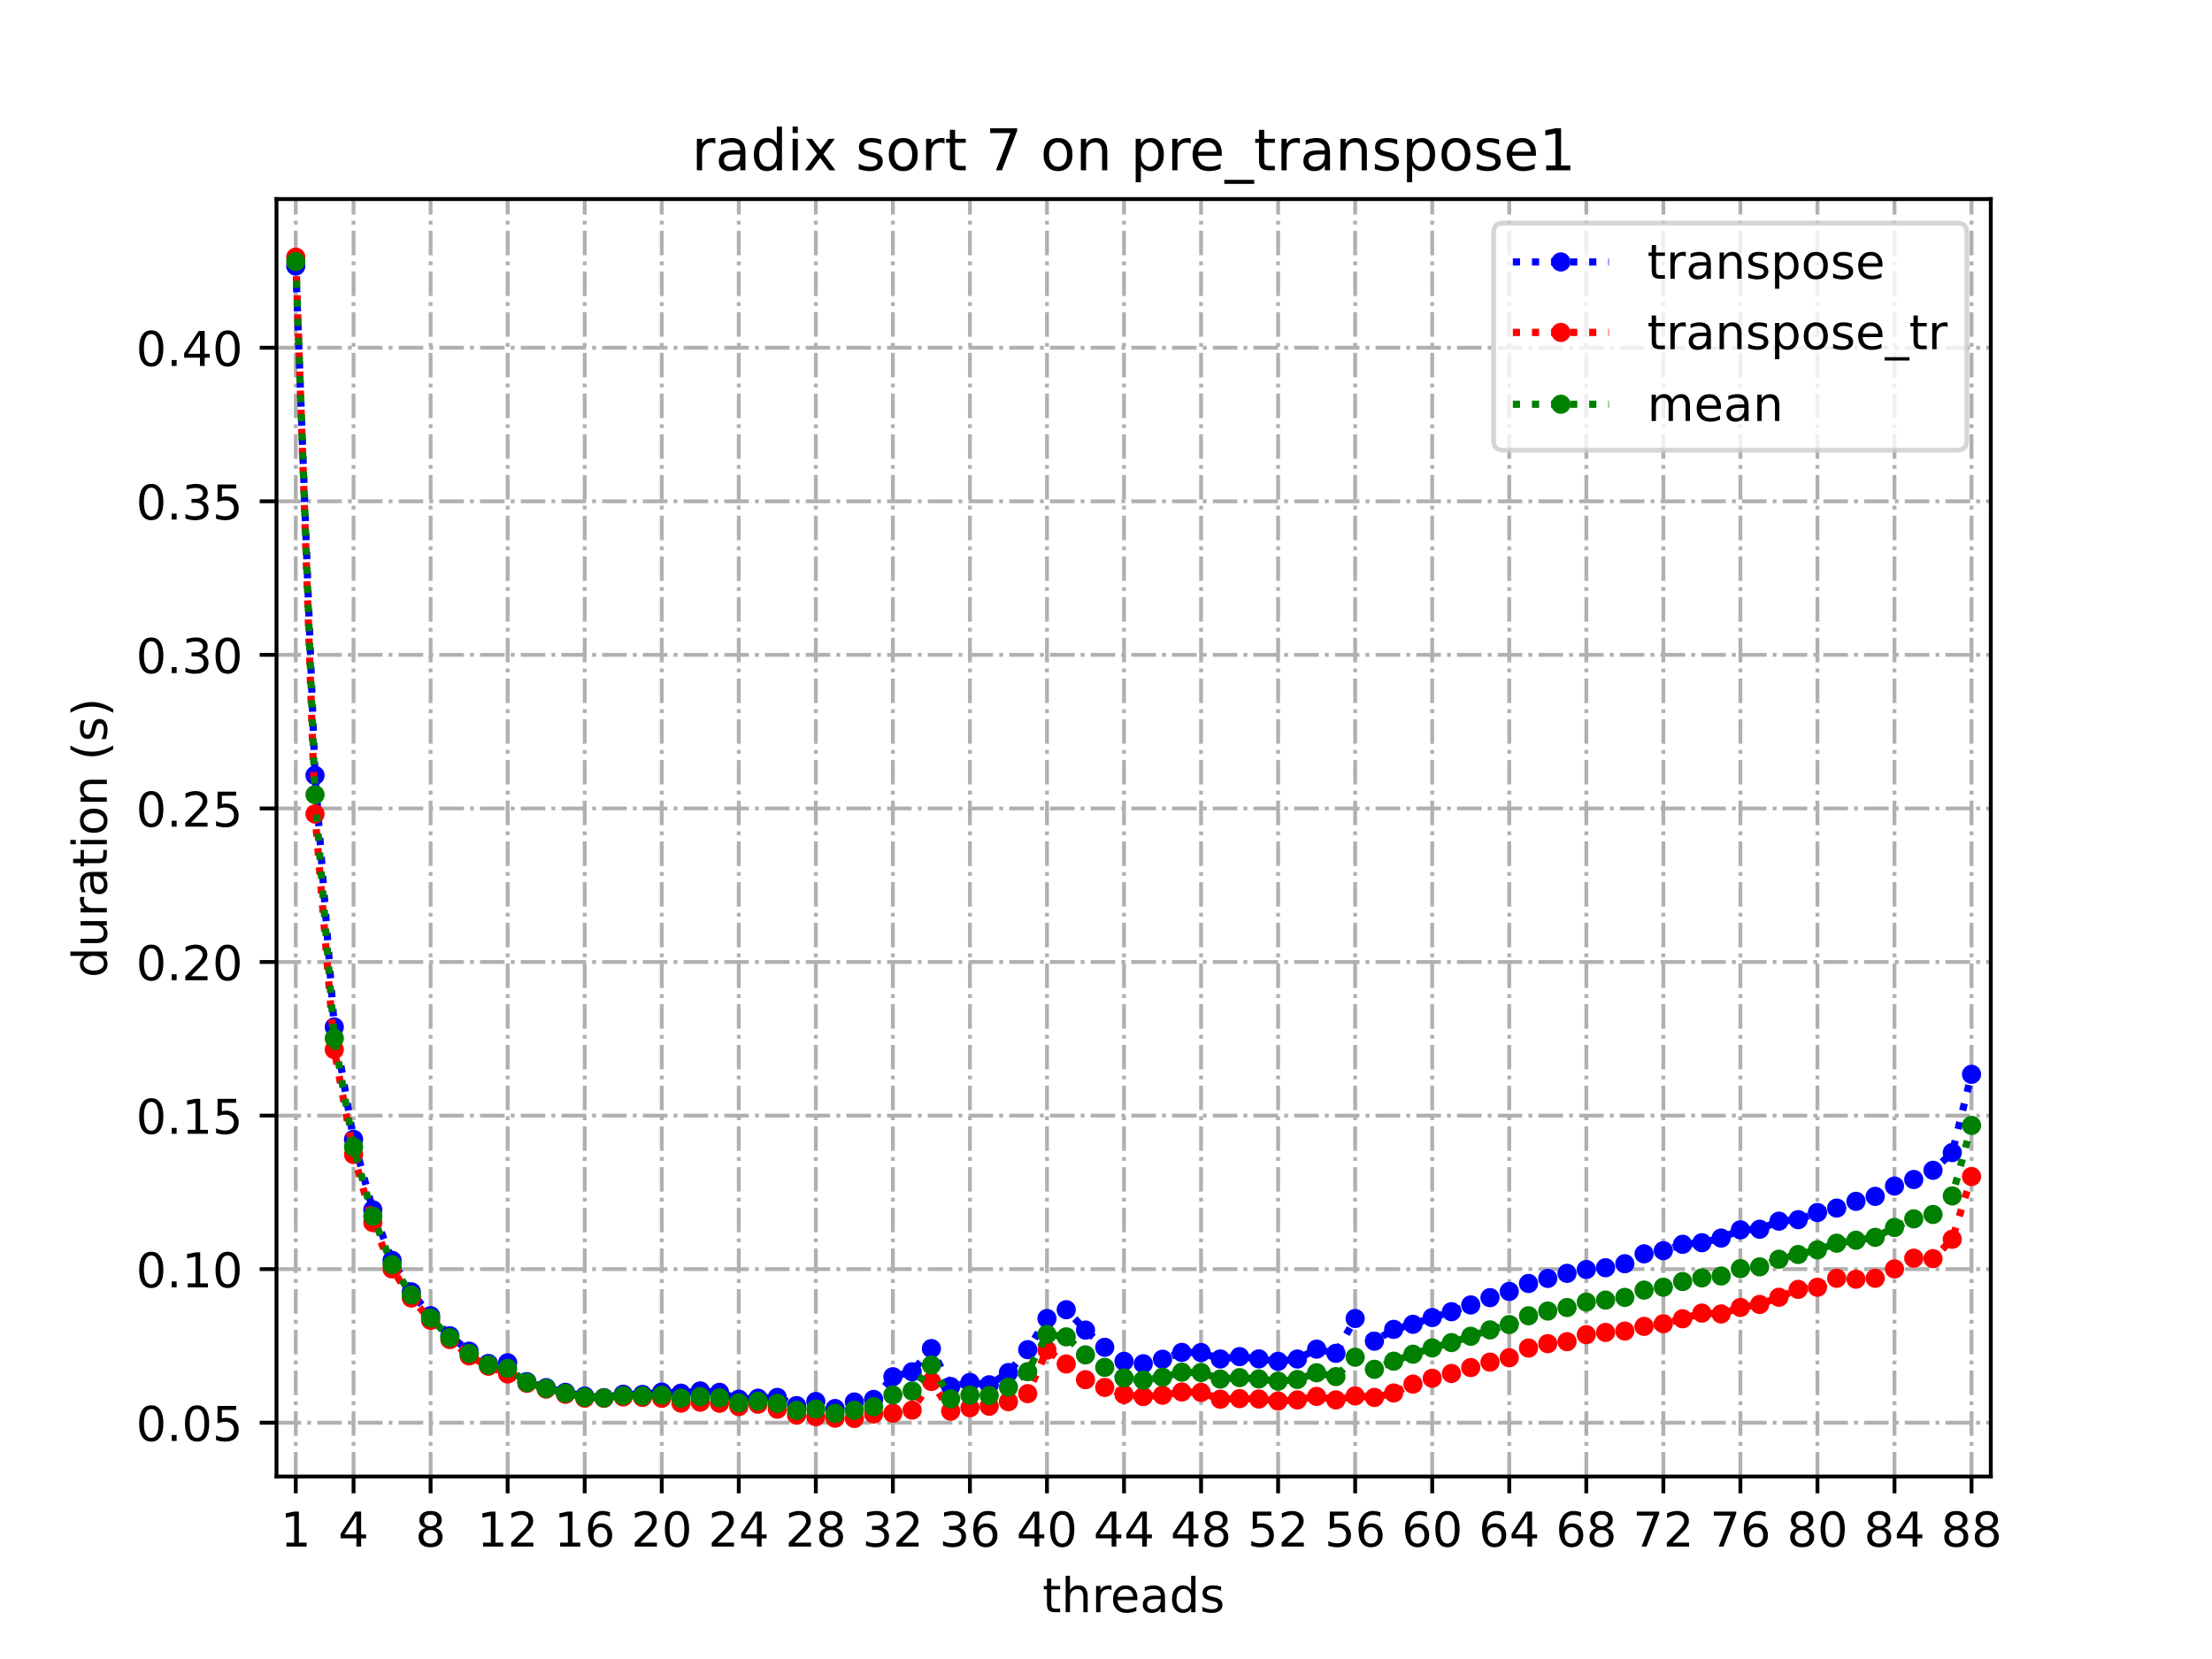<?xml version="1.0" encoding="utf-8" standalone="no"?>
<!DOCTYPE svg PUBLIC "-//W3C//DTD SVG 1.1//EN"
  "http://www.w3.org/Graphics/SVG/1.1/DTD/svg11.dtd">
<!-- Created with matplotlib (https://matplotlib.org/) -->
<svg height="345.6pt" version="1.1" viewBox="0 0 460.8 345.6" width="460.8pt" xmlns="http://www.w3.org/2000/svg" xmlns:xlink="http://www.w3.org/1999/xlink">
 <defs>
  <style type="text/css">
*{stroke-linecap:butt;stroke-linejoin:round;}
  </style>
 </defs>
 <g id="figure_1">
  <g id="patch_1">
   <path d="M 0 345.6 
L 460.8 345.6 
L 460.8 0 
L 0 0 
z
" style="fill:#ffffff;"/>
  </g>
  <g id="axes_1">
   <g id="patch_2">
    <path d="M 57.6 307.584 
L 414.72 307.584 
L 414.72 41.472 
L 57.6 41.472 
z
" style="fill:#ffffff;"/>
   </g>
   <g id="matplotlib.axis_1">
    <g id="xtick_1">
     <g id="line2d_1">
      <path clip-path="url(#p7e549f8bf5)" d="M 61.613 307.584 
L 61.613 41.472 
" style="fill:none;stroke:#b0b0b0;stroke-dasharray:5.12,1.28,0.8,1.28;stroke-dashoffset:0;stroke-width:0.8;"/>
     </g>
     <g id="line2d_2">
      <defs>
       <path d="M 0 0 
L 0 3.5 
" id="m577a4ec96d" style="stroke:#000000;stroke-width:0.8;"/>
      </defs>
      <g>
       <use style="stroke:#000000;stroke-width:0.8;" x="61.613" xlink:href="#m577a4ec96d" y="307.584"/>
      </g>
     </g>
     <g id="text_1">
      <!-- 1 -->
      <defs>
       <path d="M 12.406 8.297 
L 28.516 8.297 
L 28.516 63.922 
L 10.984 60.406 
L 10.984 69.391 
L 28.422 72.906 
L 38.281 72.906 
L 38.281 8.297 
L 54.391 8.297 
L 54.391 0 
L 12.406 0 
z
" id="DejaVuSans-49"/>
      </defs>
      <g transform="translate(58.431 322.182)scale(0.1 -0.1)">
       <use xlink:href="#DejaVuSans-49"/>
      </g>
     </g>
    </g>
    <g id="xtick_2">
     <g id="line2d_3">
      <path clip-path="url(#p7e549f8bf5)" d="M 73.65 307.584 
L 73.65 41.472 
" style="fill:none;stroke:#b0b0b0;stroke-dasharray:5.12,1.28,0.8,1.28;stroke-dashoffset:0;stroke-width:0.8;"/>
     </g>
     <g id="line2d_4">
      <g>
       <use style="stroke:#000000;stroke-width:0.8;" x="73.65" xlink:href="#m577a4ec96d" y="307.584"/>
      </g>
     </g>
     <g id="text_2">
      <!-- 4 -->
      <defs>
       <path d="M 37.797 64.312 
L 12.891 25.391 
L 37.797 25.391 
z
M 35.203 72.906 
L 47.609 72.906 
L 47.609 25.391 
L 58.016 25.391 
L 58.016 17.188 
L 47.609 17.188 
L 47.609 0 
L 37.797 0 
L 37.797 17.188 
L 4.891 17.188 
L 4.891 26.703 
z
" id="DejaVuSans-52"/>
      </defs>
      <g transform="translate(70.469 322.182)scale(0.1 -0.1)">
       <use xlink:href="#DejaVuSans-52"/>
      </g>
     </g>
    </g>
    <g id="xtick_3">
     <g id="line2d_5">
      <path clip-path="url(#p7e549f8bf5)" d="M 89.701 307.584 
L 89.701 41.472 
" style="fill:none;stroke:#b0b0b0;stroke-dasharray:5.12,1.28,0.8,1.28;stroke-dashoffset:0;stroke-width:0.8;"/>
     </g>
     <g id="line2d_6">
      <g>
       <use style="stroke:#000000;stroke-width:0.8;" x="89.701" xlink:href="#m577a4ec96d" y="307.584"/>
      </g>
     </g>
     <g id="text_3">
      <!-- 8 -->
      <defs>
       <path d="M 31.781 34.625 
Q 24.75 34.625 20.719 30.859 
Q 16.703 27.094 16.703 20.516 
Q 16.703 13.922 20.719 10.156 
Q 24.75 6.391 31.781 6.391 
Q 38.812 6.391 42.859 10.172 
Q 46.922 13.969 46.922 20.516 
Q 46.922 27.094 42.891 30.859 
Q 38.875 34.625 31.781 34.625 
z
M 21.922 38.812 
Q 15.578 40.375 12.031 44.719 
Q 8.5 49.078 8.5 55.328 
Q 8.5 64.062 14.719 69.141 
Q 20.953 74.219 31.781 74.219 
Q 42.672 74.219 48.875 69.141 
Q 55.078 64.062 55.078 55.328 
Q 55.078 49.078 51.531 44.719 
Q 48 40.375 41.703 38.812 
Q 48.828 37.156 52.797 32.312 
Q 56.781 27.484 56.781 20.516 
Q 56.781 9.906 50.312 4.234 
Q 43.844 -1.422 31.781 -1.422 
Q 19.734 -1.422 13.25 4.234 
Q 6.781 9.906 6.781 20.516 
Q 6.781 27.484 10.781 32.312 
Q 14.797 37.156 21.922 38.812 
z
M 18.312 54.391 
Q 18.312 48.734 21.844 45.562 
Q 25.391 42.391 31.781 42.391 
Q 38.141 42.391 41.719 45.562 
Q 45.312 48.734 45.312 54.391 
Q 45.312 60.062 41.719 63.234 
Q 38.141 66.406 31.781 66.406 
Q 25.391 66.406 21.844 63.234 
Q 18.312 60.062 18.312 54.391 
z
" id="DejaVuSans-56"/>
      </defs>
      <g transform="translate(86.519 322.182)scale(0.1 -0.1)">
       <use xlink:href="#DejaVuSans-56"/>
      </g>
     </g>
    </g>
    <g id="xtick_4">
     <g id="line2d_7">
      <path clip-path="url(#p7e549f8bf5)" d="M 105.751 307.584 
L 105.751 41.472 
" style="fill:none;stroke:#b0b0b0;stroke-dasharray:5.12,1.28,0.8,1.28;stroke-dashoffset:0;stroke-width:0.8;"/>
     </g>
     <g id="line2d_8">
      <g>
       <use style="stroke:#000000;stroke-width:0.8;" x="105.751" xlink:href="#m577a4ec96d" y="307.584"/>
      </g>
     </g>
     <g id="text_4">
      <!-- 12 -->
      <defs>
       <path d="M 19.188 8.297 
L 53.609 8.297 
L 53.609 0 
L 7.328 0 
L 7.328 8.297 
Q 12.938 14.109 22.625 23.891 
Q 32.328 33.688 34.812 36.531 
Q 39.547 41.844 41.422 45.531 
Q 43.312 49.219 43.312 52.781 
Q 43.312 58.594 39.234 62.25 
Q 35.156 65.922 28.609 65.922 
Q 23.969 65.922 18.812 64.312 
Q 13.672 62.703 7.812 59.422 
L 7.812 69.391 
Q 13.766 71.781 18.938 73 
Q 24.125 74.219 28.422 74.219 
Q 39.75 74.219 46.484 68.547 
Q 53.219 62.891 53.219 53.422 
Q 53.219 48.922 51.531 44.891 
Q 49.859 40.875 45.406 35.406 
Q 44.188 33.984 37.641 27.219 
Q 31.109 20.453 19.188 8.297 
z
" id="DejaVuSans-50"/>
      </defs>
      <g transform="translate(99.389 322.182)scale(0.1 -0.1)">
       <use xlink:href="#DejaVuSans-49"/>
       <use x="63.623" xlink:href="#DejaVuSans-50"/>
      </g>
     </g>
    </g>
    <g id="xtick_5">
     <g id="line2d_9">
      <path clip-path="url(#p7e549f8bf5)" d="M 121.801 307.584 
L 121.801 41.472 
" style="fill:none;stroke:#b0b0b0;stroke-dasharray:5.12,1.28,0.8,1.28;stroke-dashoffset:0;stroke-width:0.8;"/>
     </g>
     <g id="line2d_10">
      <g>
       <use style="stroke:#000000;stroke-width:0.8;" x="121.801" xlink:href="#m577a4ec96d" y="307.584"/>
      </g>
     </g>
     <g id="text_5">
      <!-- 16 -->
      <defs>
       <path d="M 33.016 40.375 
Q 26.375 40.375 22.484 35.828 
Q 18.609 31.297 18.609 23.391 
Q 18.609 15.531 22.484 10.953 
Q 26.375 6.391 33.016 6.391 
Q 39.656 6.391 43.531 10.953 
Q 47.406 15.531 47.406 23.391 
Q 47.406 31.297 43.531 35.828 
Q 39.656 40.375 33.016 40.375 
z
M 52.594 71.297 
L 52.594 62.312 
Q 48.875 64.062 45.094 64.984 
Q 41.312 65.922 37.594 65.922 
Q 27.828 65.922 22.672 59.328 
Q 17.531 52.734 16.797 39.406 
Q 19.672 43.656 24.016 45.922 
Q 28.375 48.188 33.594 48.188 
Q 44.578 48.188 50.953 41.516 
Q 57.328 34.859 57.328 23.391 
Q 57.328 12.156 50.688 5.359 
Q 44.047 -1.422 33.016 -1.422 
Q 20.359 -1.422 13.672 8.266 
Q 6.984 17.969 6.984 36.375 
Q 6.984 53.656 15.188 63.938 
Q 23.391 74.219 37.203 74.219 
Q 40.922 74.219 44.703 73.484 
Q 48.484 72.75 52.594 71.297 
z
" id="DejaVuSans-54"/>
      </defs>
      <g transform="translate(115.439 322.182)scale(0.1 -0.1)">
       <use xlink:href="#DejaVuSans-49"/>
       <use x="63.623" xlink:href="#DejaVuSans-54"/>
      </g>
     </g>
    </g>
    <g id="xtick_6">
     <g id="line2d_11">
      <path clip-path="url(#p7e549f8bf5)" d="M 137.852 307.584 
L 137.852 41.472 
" style="fill:none;stroke:#b0b0b0;stroke-dasharray:5.12,1.28,0.8,1.28;stroke-dashoffset:0;stroke-width:0.8;"/>
     </g>
     <g id="line2d_12">
      <g>
       <use style="stroke:#000000;stroke-width:0.8;" x="137.852" xlink:href="#m577a4ec96d" y="307.584"/>
      </g>
     </g>
     <g id="text_6">
      <!-- 20 -->
      <defs>
       <path d="M 31.781 66.406 
Q 24.172 66.406 20.328 58.906 
Q 16.5 51.422 16.5 36.375 
Q 16.5 21.391 20.328 13.891 
Q 24.172 6.391 31.781 6.391 
Q 39.453 6.391 43.281 13.891 
Q 47.125 21.391 47.125 36.375 
Q 47.125 51.422 43.281 58.906 
Q 39.453 66.406 31.781 66.406 
z
M 31.781 74.219 
Q 44.047 74.219 50.516 64.516 
Q 56.984 54.828 56.984 36.375 
Q 56.984 17.969 50.516 8.266 
Q 44.047 -1.422 31.781 -1.422 
Q 19.531 -1.422 13.062 8.266 
Q 6.594 17.969 6.594 36.375 
Q 6.594 54.828 13.062 64.516 
Q 19.531 74.219 31.781 74.219 
z
" id="DejaVuSans-48"/>
      </defs>
      <g transform="translate(131.489 322.182)scale(0.1 -0.1)">
       <use xlink:href="#DejaVuSans-50"/>
       <use x="63.623" xlink:href="#DejaVuSans-48"/>
      </g>
     </g>
    </g>
    <g id="xtick_7">
     <g id="line2d_13">
      <path clip-path="url(#p7e549f8bf5)" d="M 153.902 307.584 
L 153.902 41.472 
" style="fill:none;stroke:#b0b0b0;stroke-dasharray:5.12,1.28,0.8,1.28;stroke-dashoffset:0;stroke-width:0.8;"/>
     </g>
     <g id="line2d_14">
      <g>
       <use style="stroke:#000000;stroke-width:0.8;" x="153.902" xlink:href="#m577a4ec96d" y="307.584"/>
      </g>
     </g>
     <g id="text_7">
      <!-- 24 -->
      <g transform="translate(147.54 322.182)scale(0.1 -0.1)">
       <use xlink:href="#DejaVuSans-50"/>
       <use x="63.623" xlink:href="#DejaVuSans-52"/>
      </g>
     </g>
    </g>
    <g id="xtick_8">
     <g id="line2d_15">
      <path clip-path="url(#p7e549f8bf5)" d="M 169.952 307.584 
L 169.952 41.472 
" style="fill:none;stroke:#b0b0b0;stroke-dasharray:5.12,1.28,0.8,1.28;stroke-dashoffset:0;stroke-width:0.8;"/>
     </g>
     <g id="line2d_16">
      <g>
       <use style="stroke:#000000;stroke-width:0.8;" x="169.952" xlink:href="#m577a4ec96d" y="307.584"/>
      </g>
     </g>
     <g id="text_8">
      <!-- 28 -->
      <g transform="translate(163.59 322.182)scale(0.1 -0.1)">
       <use xlink:href="#DejaVuSans-50"/>
       <use x="63.623" xlink:href="#DejaVuSans-56"/>
      </g>
     </g>
    </g>
    <g id="xtick_9">
     <g id="line2d_17">
      <path clip-path="url(#p7e549f8bf5)" d="M 186.003 307.584 
L 186.003 41.472 
" style="fill:none;stroke:#b0b0b0;stroke-dasharray:5.12,1.28,0.8,1.28;stroke-dashoffset:0;stroke-width:0.8;"/>
     </g>
     <g id="line2d_18">
      <g>
       <use style="stroke:#000000;stroke-width:0.8;" x="186.003" xlink:href="#m577a4ec96d" y="307.584"/>
      </g>
     </g>
     <g id="text_9">
      <!-- 32 -->
      <defs>
       <path d="M 40.578 39.312 
Q 47.656 37.797 51.625 33 
Q 55.609 28.219 55.609 21.188 
Q 55.609 10.406 48.188 4.484 
Q 40.766 -1.422 27.094 -1.422 
Q 22.516 -1.422 17.656 -0.516 
Q 12.797 0.391 7.625 2.203 
L 7.625 11.719 
Q 11.719 9.328 16.594 8.109 
Q 21.484 6.891 26.812 6.891 
Q 36.078 6.891 40.938 10.547 
Q 45.797 14.203 45.797 21.188 
Q 45.797 27.641 41.281 31.266 
Q 36.766 34.906 28.719 34.906 
L 20.219 34.906 
L 20.219 43.016 
L 29.109 43.016 
Q 36.375 43.016 40.234 45.922 
Q 44.094 48.828 44.094 54.297 
Q 44.094 59.906 40.109 62.906 
Q 36.141 65.922 28.719 65.922 
Q 24.656 65.922 20.016 65.031 
Q 15.375 64.156 9.812 62.312 
L 9.812 71.094 
Q 15.438 72.656 20.344 73.438 
Q 25.25 74.219 29.594 74.219 
Q 40.828 74.219 47.359 69.109 
Q 53.906 64.016 53.906 55.328 
Q 53.906 49.266 50.438 45.094 
Q 46.969 40.922 40.578 39.312 
z
" id="DejaVuSans-51"/>
      </defs>
      <g transform="translate(179.64 322.182)scale(0.1 -0.1)">
       <use xlink:href="#DejaVuSans-51"/>
       <use x="63.623" xlink:href="#DejaVuSans-50"/>
      </g>
     </g>
    </g>
    <g id="xtick_10">
     <g id="line2d_19">
      <path clip-path="url(#p7e549f8bf5)" d="M 202.053 307.584 
L 202.053 41.472 
" style="fill:none;stroke:#b0b0b0;stroke-dasharray:5.12,1.28,0.8,1.28;stroke-dashoffset:0;stroke-width:0.8;"/>
     </g>
     <g id="line2d_20">
      <g>
       <use style="stroke:#000000;stroke-width:0.8;" x="202.053" xlink:href="#m577a4ec96d" y="307.584"/>
      </g>
     </g>
     <g id="text_10">
      <!-- 36 -->
      <g transform="translate(195.691 322.182)scale(0.1 -0.1)">
       <use xlink:href="#DejaVuSans-51"/>
       <use x="63.623" xlink:href="#DejaVuSans-54"/>
      </g>
     </g>
    </g>
    <g id="xtick_11">
     <g id="line2d_21">
      <path clip-path="url(#p7e549f8bf5)" d="M 218.103 307.584 
L 218.103 41.472 
" style="fill:none;stroke:#b0b0b0;stroke-dasharray:5.12,1.28,0.8,1.28;stroke-dashoffset:0;stroke-width:0.8;"/>
     </g>
     <g id="line2d_22">
      <g>
       <use style="stroke:#000000;stroke-width:0.8;" x="218.103" xlink:href="#m577a4ec96d" y="307.584"/>
      </g>
     </g>
     <g id="text_11">
      <!-- 40 -->
      <g transform="translate(211.741 322.182)scale(0.1 -0.1)">
       <use xlink:href="#DejaVuSans-52"/>
       <use x="63.623" xlink:href="#DejaVuSans-48"/>
      </g>
     </g>
    </g>
    <g id="xtick_12">
     <g id="line2d_23">
      <path clip-path="url(#p7e549f8bf5)" d="M 234.154 307.584 
L 234.154 41.472 
" style="fill:none;stroke:#b0b0b0;stroke-dasharray:5.12,1.28,0.8,1.28;stroke-dashoffset:0;stroke-width:0.8;"/>
     </g>
     <g id="line2d_24">
      <g>
       <use style="stroke:#000000;stroke-width:0.8;" x="234.154" xlink:href="#m577a4ec96d" y="307.584"/>
      </g>
     </g>
     <g id="text_12">
      <!-- 44 -->
      <g transform="translate(227.791 322.182)scale(0.1 -0.1)">
       <use xlink:href="#DejaVuSans-52"/>
       <use x="63.623" xlink:href="#DejaVuSans-52"/>
      </g>
     </g>
    </g>
    <g id="xtick_13">
     <g id="line2d_25">
      <path clip-path="url(#p7e549f8bf5)" d="M 250.204 307.584 
L 250.204 41.472 
" style="fill:none;stroke:#b0b0b0;stroke-dasharray:5.12,1.28,0.8,1.28;stroke-dashoffset:0;stroke-width:0.8;"/>
     </g>
     <g id="line2d_26">
      <g>
       <use style="stroke:#000000;stroke-width:0.8;" x="250.204" xlink:href="#m577a4ec96d" y="307.584"/>
      </g>
     </g>
     <g id="text_13">
      <!-- 48 -->
      <g transform="translate(243.842 322.182)scale(0.1 -0.1)">
       <use xlink:href="#DejaVuSans-52"/>
       <use x="63.623" xlink:href="#DejaVuSans-56"/>
      </g>
     </g>
    </g>
    <g id="xtick_14">
     <g id="line2d_27">
      <path clip-path="url(#p7e549f8bf5)" d="M 266.254 307.584 
L 266.254 41.472 
" style="fill:none;stroke:#b0b0b0;stroke-dasharray:5.12,1.28,0.8,1.28;stroke-dashoffset:0;stroke-width:0.8;"/>
     </g>
     <g id="line2d_28">
      <g>
       <use style="stroke:#000000;stroke-width:0.8;" x="266.254" xlink:href="#m577a4ec96d" y="307.584"/>
      </g>
     </g>
     <g id="text_14">
      <!-- 52 -->
      <defs>
       <path d="M 10.797 72.906 
L 49.516 72.906 
L 49.516 64.594 
L 19.828 64.594 
L 19.828 46.734 
Q 21.969 47.469 24.109 47.828 
Q 26.266 48.188 28.422 48.188 
Q 40.625 48.188 47.75 41.5 
Q 54.891 34.812 54.891 23.391 
Q 54.891 11.625 47.562 5.094 
Q 40.234 -1.422 26.906 -1.422 
Q 22.312 -1.422 17.547 -0.641 
Q 12.797 0.141 7.719 1.703 
L 7.719 11.625 
Q 12.109 9.234 16.797 8.062 
Q 21.484 6.891 26.703 6.891 
Q 35.156 6.891 40.078 11.328 
Q 45.016 15.766 45.016 23.391 
Q 45.016 31 40.078 35.438 
Q 35.156 39.891 26.703 39.891 
Q 22.75 39.891 18.812 39.016 
Q 14.891 38.141 10.797 36.281 
z
" id="DejaVuSans-53"/>
      </defs>
      <g transform="translate(259.892 322.182)scale(0.1 -0.1)">
       <use xlink:href="#DejaVuSans-53"/>
       <use x="63.623" xlink:href="#DejaVuSans-50"/>
      </g>
     </g>
    </g>
    <g id="xtick_15">
     <g id="line2d_29">
      <path clip-path="url(#p7e549f8bf5)" d="M 282.305 307.584 
L 282.305 41.472 
" style="fill:none;stroke:#b0b0b0;stroke-dasharray:5.12,1.28,0.8,1.28;stroke-dashoffset:0;stroke-width:0.8;"/>
     </g>
     <g id="line2d_30">
      <g>
       <use style="stroke:#000000;stroke-width:0.8;" x="282.305" xlink:href="#m577a4ec96d" y="307.584"/>
      </g>
     </g>
     <g id="text_15">
      <!-- 56 -->
      <g transform="translate(275.942 322.182)scale(0.1 -0.1)">
       <use xlink:href="#DejaVuSans-53"/>
       <use x="63.623" xlink:href="#DejaVuSans-54"/>
      </g>
     </g>
    </g>
    <g id="xtick_16">
     <g id="line2d_31">
      <path clip-path="url(#p7e549f8bf5)" d="M 298.355 307.584 
L 298.355 41.472 
" style="fill:none;stroke:#b0b0b0;stroke-dasharray:5.12,1.28,0.8,1.28;stroke-dashoffset:0;stroke-width:0.8;"/>
     </g>
     <g id="line2d_32">
      <g>
       <use style="stroke:#000000;stroke-width:0.8;" x="298.355" xlink:href="#m577a4ec96d" y="307.584"/>
      </g>
     </g>
     <g id="text_16">
      <!-- 60 -->
      <g transform="translate(291.993 322.182)scale(0.1 -0.1)">
       <use xlink:href="#DejaVuSans-54"/>
       <use x="63.623" xlink:href="#DejaVuSans-48"/>
      </g>
     </g>
    </g>
    <g id="xtick_17">
     <g id="line2d_33">
      <path clip-path="url(#p7e549f8bf5)" d="M 314.405 307.584 
L 314.405 41.472 
" style="fill:none;stroke:#b0b0b0;stroke-dasharray:5.12,1.28,0.8,1.28;stroke-dashoffset:0;stroke-width:0.8;"/>
     </g>
     <g id="line2d_34">
      <g>
       <use style="stroke:#000000;stroke-width:0.8;" x="314.405" xlink:href="#m577a4ec96d" y="307.584"/>
      </g>
     </g>
     <g id="text_17">
      <!-- 64 -->
      <g transform="translate(308.043 322.182)scale(0.1 -0.1)">
       <use xlink:href="#DejaVuSans-54"/>
       <use x="63.623" xlink:href="#DejaVuSans-52"/>
      </g>
     </g>
    </g>
    <g id="xtick_18">
     <g id="line2d_35">
      <path clip-path="url(#p7e549f8bf5)" d="M 330.456 307.584 
L 330.456 41.472 
" style="fill:none;stroke:#b0b0b0;stroke-dasharray:5.12,1.28,0.8,1.28;stroke-dashoffset:0;stroke-width:0.8;"/>
     </g>
     <g id="line2d_36">
      <g>
       <use style="stroke:#000000;stroke-width:0.8;" x="330.456" xlink:href="#m577a4ec96d" y="307.584"/>
      </g>
     </g>
     <g id="text_18">
      <!-- 68 -->
      <g transform="translate(324.093 322.182)scale(0.1 -0.1)">
       <use xlink:href="#DejaVuSans-54"/>
       <use x="63.623" xlink:href="#DejaVuSans-56"/>
      </g>
     </g>
    </g>
    <g id="xtick_19">
     <g id="line2d_37">
      <path clip-path="url(#p7e549f8bf5)" d="M 346.506 307.584 
L 346.506 41.472 
" style="fill:none;stroke:#b0b0b0;stroke-dasharray:5.12,1.28,0.8,1.28;stroke-dashoffset:0;stroke-width:0.8;"/>
     </g>
     <g id="line2d_38">
      <g>
       <use style="stroke:#000000;stroke-width:0.8;" x="346.506" xlink:href="#m577a4ec96d" y="307.584"/>
      </g>
     </g>
     <g id="text_19">
      <!-- 72 -->
      <defs>
       <path d="M 8.203 72.906 
L 55.078 72.906 
L 55.078 68.703 
L 28.609 0 
L 18.312 0 
L 43.219 64.594 
L 8.203 64.594 
z
" id="DejaVuSans-55"/>
      </defs>
      <g transform="translate(340.144 322.182)scale(0.1 -0.1)">
       <use xlink:href="#DejaVuSans-55"/>
       <use x="63.623" xlink:href="#DejaVuSans-50"/>
      </g>
     </g>
    </g>
    <g id="xtick_20">
     <g id="line2d_39">
      <path clip-path="url(#p7e549f8bf5)" d="M 362.556 307.584 
L 362.556 41.472 
" style="fill:none;stroke:#b0b0b0;stroke-dasharray:5.12,1.28,0.8,1.28;stroke-dashoffset:0;stroke-width:0.8;"/>
     </g>
     <g id="line2d_40">
      <g>
       <use style="stroke:#000000;stroke-width:0.8;" x="362.556" xlink:href="#m577a4ec96d" y="307.584"/>
      </g>
     </g>
     <g id="text_20">
      <!-- 76 -->
      <g transform="translate(356.194 322.182)scale(0.1 -0.1)">
       <use xlink:href="#DejaVuSans-55"/>
       <use x="63.623" xlink:href="#DejaVuSans-54"/>
      </g>
     </g>
    </g>
    <g id="xtick_21">
     <g id="line2d_41">
      <path clip-path="url(#p7e549f8bf5)" d="M 378.607 307.584 
L 378.607 41.472 
" style="fill:none;stroke:#b0b0b0;stroke-dasharray:5.12,1.28,0.8,1.28;stroke-dashoffset:0;stroke-width:0.8;"/>
     </g>
     <g id="line2d_42">
      <g>
       <use style="stroke:#000000;stroke-width:0.8;" x="378.607" xlink:href="#m577a4ec96d" y="307.584"/>
      </g>
     </g>
     <g id="text_21">
      <!-- 80 -->
      <g transform="translate(372.244 322.182)scale(0.1 -0.1)">
       <use xlink:href="#DejaVuSans-56"/>
       <use x="63.623" xlink:href="#DejaVuSans-48"/>
      </g>
     </g>
    </g>
    <g id="xtick_22">
     <g id="line2d_43">
      <path clip-path="url(#p7e549f8bf5)" d="M 394.657 307.584 
L 394.657 41.472 
" style="fill:none;stroke:#b0b0b0;stroke-dasharray:5.12,1.28,0.8,1.28;stroke-dashoffset:0;stroke-width:0.8;"/>
     </g>
     <g id="line2d_44">
      <g>
       <use style="stroke:#000000;stroke-width:0.8;" x="394.657" xlink:href="#m577a4ec96d" y="307.584"/>
      </g>
     </g>
     <g id="text_22">
      <!-- 84 -->
      <g transform="translate(388.295 322.182)scale(0.1 -0.1)">
       <use xlink:href="#DejaVuSans-56"/>
       <use x="63.623" xlink:href="#DejaVuSans-52"/>
      </g>
     </g>
    </g>
    <g id="xtick_23">
     <g id="line2d_45">
      <path clip-path="url(#p7e549f8bf5)" d="M 410.707 307.584 
L 410.707 41.472 
" style="fill:none;stroke:#b0b0b0;stroke-dasharray:5.12,1.28,0.8,1.28;stroke-dashoffset:0;stroke-width:0.8;"/>
     </g>
     <g id="line2d_46">
      <g>
       <use style="stroke:#000000;stroke-width:0.8;" x="410.707" xlink:href="#m577a4ec96d" y="307.584"/>
      </g>
     </g>
     <g id="text_23">
      <!-- 88 -->
      <g transform="translate(404.345 322.182)scale(0.1 -0.1)">
       <use xlink:href="#DejaVuSans-56"/>
       <use x="63.623" xlink:href="#DejaVuSans-56"/>
      </g>
     </g>
    </g>
    <g id="text_24">
     <!-- threads -->
     <defs>
      <path d="M 18.312 70.219 
L 18.312 54.688 
L 36.812 54.688 
L 36.812 47.703 
L 18.312 47.703 
L 18.312 18.016 
Q 18.312 11.328 20.141 9.422 
Q 21.969 7.516 27.594 7.516 
L 36.812 7.516 
L 36.812 0 
L 27.594 0 
Q 17.188 0 13.234 3.875 
Q 9.281 7.766 9.281 18.016 
L 9.281 47.703 
L 2.688 47.703 
L 2.688 54.688 
L 9.281 54.688 
L 9.281 70.219 
z
" id="DejaVuSans-116"/>
      <path d="M 54.891 33.016 
L 54.891 0 
L 45.906 0 
L 45.906 32.719 
Q 45.906 40.484 42.875 44.328 
Q 39.844 48.188 33.797 48.188 
Q 26.516 48.188 22.312 43.547 
Q 18.109 38.922 18.109 30.906 
L 18.109 0 
L 9.078 0 
L 9.078 75.984 
L 18.109 75.984 
L 18.109 46.188 
Q 21.344 51.125 25.703 53.562 
Q 30.078 56 35.797 56 
Q 45.219 56 50.047 50.172 
Q 54.891 44.344 54.891 33.016 
z
" id="DejaVuSans-104"/>
      <path d="M 41.109 46.297 
Q 39.594 47.172 37.812 47.578 
Q 36.031 48 33.891 48 
Q 26.266 48 22.188 43.047 
Q 18.109 38.094 18.109 28.812 
L 18.109 0 
L 9.078 0 
L 9.078 54.688 
L 18.109 54.688 
L 18.109 46.188 
Q 20.953 51.172 25.484 53.578 
Q 30.031 56 36.531 56 
Q 37.453 56 38.578 55.875 
Q 39.703 55.766 41.062 55.516 
z
" id="DejaVuSans-114"/>
      <path d="M 56.203 29.594 
L 56.203 25.203 
L 14.891 25.203 
Q 15.484 15.922 20.484 11.062 
Q 25.484 6.203 34.422 6.203 
Q 39.594 6.203 44.453 7.469 
Q 49.312 8.734 54.109 11.281 
L 54.109 2.781 
Q 49.266 0.734 44.188 -0.344 
Q 39.109 -1.422 33.891 -1.422 
Q 20.797 -1.422 13.156 6.188 
Q 5.516 13.812 5.516 26.812 
Q 5.516 40.234 12.766 48.109 
Q 20.016 56 32.328 56 
Q 43.359 56 49.781 48.891 
Q 56.203 41.797 56.203 29.594 
z
M 47.219 32.234 
Q 47.125 39.594 43.094 43.984 
Q 39.062 48.391 32.422 48.391 
Q 24.906 48.391 20.391 44.141 
Q 15.875 39.891 15.188 32.172 
z
" id="DejaVuSans-101"/>
      <path d="M 34.281 27.484 
Q 23.391 27.484 19.188 25 
Q 14.984 22.516 14.984 16.5 
Q 14.984 11.719 18.141 8.906 
Q 21.297 6.109 26.703 6.109 
Q 34.188 6.109 38.703 11.406 
Q 43.219 16.703 43.219 25.484 
L 43.219 27.484 
z
M 52.203 31.203 
L 52.203 0 
L 43.219 0 
L 43.219 8.297 
Q 40.141 3.328 35.547 0.953 
Q 30.953 -1.422 24.312 -1.422 
Q 15.922 -1.422 10.953 3.297 
Q 6 8.016 6 15.922 
Q 6 25.141 12.172 29.828 
Q 18.359 34.516 30.609 34.516 
L 43.219 34.516 
L 43.219 35.406 
Q 43.219 41.609 39.141 45 
Q 35.062 48.391 27.688 48.391 
Q 23 48.391 18.547 47.266 
Q 14.109 46.141 10.016 43.891 
L 10.016 52.203 
Q 14.938 54.109 19.578 55.047 
Q 24.219 56 28.609 56 
Q 40.484 56 46.344 49.844 
Q 52.203 43.703 52.203 31.203 
z
" id="DejaVuSans-97"/>
      <path d="M 45.406 46.391 
L 45.406 75.984 
L 54.391 75.984 
L 54.391 0 
L 45.406 0 
L 45.406 8.203 
Q 42.578 3.328 38.25 0.953 
Q 33.938 -1.422 27.875 -1.422 
Q 17.969 -1.422 11.734 6.484 
Q 5.516 14.406 5.516 27.297 
Q 5.516 40.188 11.734 48.094 
Q 17.969 56 27.875 56 
Q 33.938 56 38.25 53.625 
Q 42.578 51.266 45.406 46.391 
z
M 14.797 27.297 
Q 14.797 17.391 18.875 11.75 
Q 22.953 6.109 30.078 6.109 
Q 37.203 6.109 41.297 11.75 
Q 45.406 17.391 45.406 27.297 
Q 45.406 37.203 41.297 42.844 
Q 37.203 48.484 30.078 48.484 
Q 22.953 48.484 18.875 42.844 
Q 14.797 37.203 14.797 27.297 
z
" id="DejaVuSans-100"/>
      <path d="M 44.281 53.078 
L 44.281 44.578 
Q 40.484 46.531 36.375 47.5 
Q 32.281 48.484 27.875 48.484 
Q 21.188 48.484 17.844 46.438 
Q 14.5 44.391 14.5 40.281 
Q 14.5 37.156 16.891 35.375 
Q 19.281 33.594 26.516 31.984 
L 29.594 31.297 
Q 39.156 29.25 43.188 25.516 
Q 47.219 21.781 47.219 15.094 
Q 47.219 7.469 41.188 3.016 
Q 35.156 -1.422 24.609 -1.422 
Q 20.219 -1.422 15.453 -0.562 
Q 10.688 0.297 5.422 2 
L 5.422 11.281 
Q 10.406 8.688 15.234 7.391 
Q 20.062 6.109 24.812 6.109 
Q 31.156 6.109 34.562 8.281 
Q 37.984 10.453 37.984 14.406 
Q 37.984 18.062 35.516 20.016 
Q 33.062 21.969 24.703 23.781 
L 21.578 24.516 
Q 13.234 26.266 9.516 29.906 
Q 5.812 33.547 5.812 39.891 
Q 5.812 47.609 11.281 51.797 
Q 16.75 56 26.812 56 
Q 31.781 56 36.172 55.266 
Q 40.578 54.547 44.281 53.078 
z
" id="DejaVuSans-115"/>
     </defs>
     <g transform="translate(217.169 335.861)scale(0.1 -0.1)">
      <use xlink:href="#DejaVuSans-116"/>
      <use x="39.209" xlink:href="#DejaVuSans-104"/>
      <use x="102.588" xlink:href="#DejaVuSans-114"/>
      <use x="141.451" xlink:href="#DejaVuSans-101"/>
      <use x="202.975" xlink:href="#DejaVuSans-97"/>
      <use x="264.254" xlink:href="#DejaVuSans-100"/>
      <use x="327.73" xlink:href="#DejaVuSans-115"/>
     </g>
    </g>
   </g>
   <g id="matplotlib.axis_2">
    <g id="ytick_1">
     <g id="line2d_47">
      <path clip-path="url(#p7e549f8bf5)" d="M 57.6 296.374 
L 414.72 296.374 
" style="fill:none;stroke:#b0b0b0;stroke-dasharray:5.12,1.28,0.8,1.28;stroke-dashoffset:0;stroke-width:0.8;"/>
     </g>
     <g id="line2d_48">
      <defs>
       <path d="M 0 0 
L -3.5 0 
" id="m7a7ba71954" style="stroke:#000000;stroke-width:0.8;"/>
      </defs>
      <g>
       <use style="stroke:#000000;stroke-width:0.8;" x="57.6" xlink:href="#m7a7ba71954" y="296.374"/>
      </g>
     </g>
     <g id="text_25">
      <!-- 0.05 -->
      <defs>
       <path d="M 10.688 12.406 
L 21 12.406 
L 21 0 
L 10.688 0 
z
" id="DejaVuSans-46"/>
      </defs>
      <g transform="translate(28.334 300.173)scale(0.1 -0.1)">
       <use xlink:href="#DejaVuSans-48"/>
       <use x="63.623" xlink:href="#DejaVuSans-46"/>
       <use x="95.41" xlink:href="#DejaVuSans-48"/>
       <use x="159.033" xlink:href="#DejaVuSans-53"/>
      </g>
     </g>
    </g>
    <g id="ytick_2">
     <g id="line2d_49">
      <path clip-path="url(#p7e549f8bf5)" d="M 57.6 264.383 
L 414.72 264.383 
" style="fill:none;stroke:#b0b0b0;stroke-dasharray:5.12,1.28,0.8,1.28;stroke-dashoffset:0;stroke-width:0.8;"/>
     </g>
     <g id="line2d_50">
      <g>
       <use style="stroke:#000000;stroke-width:0.8;" x="57.6" xlink:href="#m7a7ba71954" y="264.383"/>
      </g>
     </g>
     <g id="text_26">
      <!-- 0.10 -->
      <g transform="translate(28.334 268.182)scale(0.1 -0.1)">
       <use xlink:href="#DejaVuSans-48"/>
       <use x="63.623" xlink:href="#DejaVuSans-46"/>
       <use x="95.41" xlink:href="#DejaVuSans-49"/>
       <use x="159.033" xlink:href="#DejaVuSans-48"/>
      </g>
     </g>
    </g>
    <g id="ytick_3">
     <g id="line2d_51">
      <path clip-path="url(#p7e549f8bf5)" d="M 57.6 232.392 
L 414.72 232.392 
" style="fill:none;stroke:#b0b0b0;stroke-dasharray:5.12,1.28,0.8,1.28;stroke-dashoffset:0;stroke-width:0.8;"/>
     </g>
     <g id="line2d_52">
      <g>
       <use style="stroke:#000000;stroke-width:0.8;" x="57.6" xlink:href="#m7a7ba71954" y="232.392"/>
      </g>
     </g>
     <g id="text_27">
      <!-- 0.15 -->
      <g transform="translate(28.334 236.191)scale(0.1 -0.1)">
       <use xlink:href="#DejaVuSans-48"/>
       <use x="63.623" xlink:href="#DejaVuSans-46"/>
       <use x="95.41" xlink:href="#DejaVuSans-49"/>
       <use x="159.033" xlink:href="#DejaVuSans-53"/>
      </g>
     </g>
    </g>
    <g id="ytick_4">
     <g id="line2d_53">
      <path clip-path="url(#p7e549f8bf5)" d="M 57.6 200.401 
L 414.72 200.401 
" style="fill:none;stroke:#b0b0b0;stroke-dasharray:5.12,1.28,0.8,1.28;stroke-dashoffset:0;stroke-width:0.8;"/>
     </g>
     <g id="line2d_54">
      <g>
       <use style="stroke:#000000;stroke-width:0.8;" x="57.6" xlink:href="#m7a7ba71954" y="200.401"/>
      </g>
     </g>
     <g id="text_28">
      <!-- 0.20 -->
      <g transform="translate(28.334 204.2)scale(0.1 -0.1)">
       <use xlink:href="#DejaVuSans-48"/>
       <use x="63.623" xlink:href="#DejaVuSans-46"/>
       <use x="95.41" xlink:href="#DejaVuSans-50"/>
       <use x="159.033" xlink:href="#DejaVuSans-48"/>
      </g>
     </g>
    </g>
    <g id="ytick_5">
     <g id="line2d_55">
      <path clip-path="url(#p7e549f8bf5)" d="M 57.6 168.41 
L 414.72 168.41 
" style="fill:none;stroke:#b0b0b0;stroke-dasharray:5.12,1.28,0.8,1.28;stroke-dashoffset:0;stroke-width:0.8;"/>
     </g>
     <g id="line2d_56">
      <g>
       <use style="stroke:#000000;stroke-width:0.8;" x="57.6" xlink:href="#m7a7ba71954" y="168.41"/>
      </g>
     </g>
     <g id="text_29">
      <!-- 0.25 -->
      <g transform="translate(28.334 172.209)scale(0.1 -0.1)">
       <use xlink:href="#DejaVuSans-48"/>
       <use x="63.623" xlink:href="#DejaVuSans-46"/>
       <use x="95.41" xlink:href="#DejaVuSans-50"/>
       <use x="159.033" xlink:href="#DejaVuSans-53"/>
      </g>
     </g>
    </g>
    <g id="ytick_6">
     <g id="line2d_57">
      <path clip-path="url(#p7e549f8bf5)" d="M 57.6 136.419 
L 414.72 136.419 
" style="fill:none;stroke:#b0b0b0;stroke-dasharray:5.12,1.28,0.8,1.28;stroke-dashoffset:0;stroke-width:0.8;"/>
     </g>
     <g id="line2d_58">
      <g>
       <use style="stroke:#000000;stroke-width:0.8;" x="57.6" xlink:href="#m7a7ba71954" y="136.419"/>
      </g>
     </g>
     <g id="text_30">
      <!-- 0.30 -->
      <g transform="translate(28.334 140.219)scale(0.1 -0.1)">
       <use xlink:href="#DejaVuSans-48"/>
       <use x="63.623" xlink:href="#DejaVuSans-46"/>
       <use x="95.41" xlink:href="#DejaVuSans-51"/>
       <use x="159.033" xlink:href="#DejaVuSans-48"/>
      </g>
     </g>
    </g>
    <g id="ytick_7">
     <g id="line2d_59">
      <path clip-path="url(#p7e549f8bf5)" d="M 57.6 104.429 
L 414.72 104.429 
" style="fill:none;stroke:#b0b0b0;stroke-dasharray:5.12,1.28,0.8,1.28;stroke-dashoffset:0;stroke-width:0.8;"/>
     </g>
     <g id="line2d_60">
      <g>
       <use style="stroke:#000000;stroke-width:0.8;" x="57.6" xlink:href="#m7a7ba71954" y="104.429"/>
      </g>
     </g>
     <g id="text_31">
      <!-- 0.35 -->
      <g transform="translate(28.334 108.228)scale(0.1 -0.1)">
       <use xlink:href="#DejaVuSans-48"/>
       <use x="63.623" xlink:href="#DejaVuSans-46"/>
       <use x="95.41" xlink:href="#DejaVuSans-51"/>
       <use x="159.033" xlink:href="#DejaVuSans-53"/>
      </g>
     </g>
    </g>
    <g id="ytick_8">
     <g id="line2d_61">
      <path clip-path="url(#p7e549f8bf5)" d="M 57.6 72.438 
L 414.72 72.438 
" style="fill:none;stroke:#b0b0b0;stroke-dasharray:5.12,1.28,0.8,1.28;stroke-dashoffset:0;stroke-width:0.8;"/>
     </g>
     <g id="line2d_62">
      <g>
       <use style="stroke:#000000;stroke-width:0.8;" x="57.6" xlink:href="#m7a7ba71954" y="72.438"/>
      </g>
     </g>
     <g id="text_32">
      <!-- 0.40 -->
      <g transform="translate(28.334 76.237)scale(0.1 -0.1)">
       <use xlink:href="#DejaVuSans-48"/>
       <use x="63.623" xlink:href="#DejaVuSans-46"/>
       <use x="95.41" xlink:href="#DejaVuSans-52"/>
       <use x="159.033" xlink:href="#DejaVuSans-48"/>
      </g>
     </g>
    </g>
    <g id="text_33">
     <!-- duration (s) -->
     <defs>
      <path d="M 8.5 21.578 
L 8.5 54.688 
L 17.484 54.688 
L 17.484 21.922 
Q 17.484 14.156 20.5 10.266 
Q 23.531 6.391 29.594 6.391 
Q 36.859 6.391 41.078 11.031 
Q 45.312 15.672 45.312 23.688 
L 45.312 54.688 
L 54.297 54.688 
L 54.297 0 
L 45.312 0 
L 45.312 8.406 
Q 42.047 3.422 37.719 1 
Q 33.406 -1.422 27.688 -1.422 
Q 18.266 -1.422 13.375 4.438 
Q 8.5 10.297 8.5 21.578 
z
M 31.109 56 
z
" id="DejaVuSans-117"/>
      <path d="M 9.422 54.688 
L 18.406 54.688 
L 18.406 0 
L 9.422 0 
z
M 9.422 75.984 
L 18.406 75.984 
L 18.406 64.594 
L 9.422 64.594 
z
" id="DejaVuSans-105"/>
      <path d="M 30.609 48.391 
Q 23.391 48.391 19.188 42.75 
Q 14.984 37.109 14.984 27.297 
Q 14.984 17.484 19.156 11.844 
Q 23.344 6.203 30.609 6.203 
Q 37.797 6.203 41.984 11.859 
Q 46.188 17.531 46.188 27.297 
Q 46.188 37.016 41.984 42.703 
Q 37.797 48.391 30.609 48.391 
z
M 30.609 56 
Q 42.328 56 49.016 48.375 
Q 55.719 40.766 55.719 27.297 
Q 55.719 13.875 49.016 6.219 
Q 42.328 -1.422 30.609 -1.422 
Q 18.844 -1.422 12.172 6.219 
Q 5.516 13.875 5.516 27.297 
Q 5.516 40.766 12.172 48.375 
Q 18.844 56 30.609 56 
z
" id="DejaVuSans-111"/>
      <path d="M 54.891 33.016 
L 54.891 0 
L 45.906 0 
L 45.906 32.719 
Q 45.906 40.484 42.875 44.328 
Q 39.844 48.188 33.797 48.188 
Q 26.516 48.188 22.312 43.547 
Q 18.109 38.922 18.109 30.906 
L 18.109 0 
L 9.078 0 
L 9.078 54.688 
L 18.109 54.688 
L 18.109 46.188 
Q 21.344 51.125 25.703 53.562 
Q 30.078 56 35.797 56 
Q 45.219 56 50.047 50.172 
Q 54.891 44.344 54.891 33.016 
z
" id="DejaVuSans-110"/>
      <path id="DejaVuSans-32"/>
      <path d="M 31 75.875 
Q 24.469 64.656 21.281 53.656 
Q 18.109 42.672 18.109 31.391 
Q 18.109 20.125 21.312 9.062 
Q 24.516 -2 31 -13.188 
L 23.188 -13.188 
Q 15.875 -1.703 12.234 9.375 
Q 8.594 20.453 8.594 31.391 
Q 8.594 42.281 12.203 53.312 
Q 15.828 64.359 23.188 75.875 
z
" id="DejaVuSans-40"/>
      <path d="M 8.016 75.875 
L 15.828 75.875 
Q 23.141 64.359 26.781 53.312 
Q 30.422 42.281 30.422 31.391 
Q 30.422 20.453 26.781 9.375 
Q 23.141 -1.703 15.828 -13.188 
L 8.016 -13.188 
Q 14.5 -2 17.703 9.062 
Q 20.906 20.125 20.906 31.391 
Q 20.906 42.672 17.703 53.656 
Q 14.5 64.656 8.016 75.875 
z
" id="DejaVuSans-41"/>
     </defs>
     <g transform="translate(22.255 203.663)rotate(-90)scale(0.1 -0.1)">
      <use xlink:href="#DejaVuSans-100"/>
      <use x="63.477" xlink:href="#DejaVuSans-117"/>
      <use x="126.855" xlink:href="#DejaVuSans-114"/>
      <use x="167.969" xlink:href="#DejaVuSans-97"/>
      <use x="229.248" xlink:href="#DejaVuSans-116"/>
      <use x="268.457" xlink:href="#DejaVuSans-105"/>
      <use x="296.24" xlink:href="#DejaVuSans-111"/>
      <use x="357.422" xlink:href="#DejaVuSans-110"/>
      <use x="420.801" xlink:href="#DejaVuSans-32"/>
      <use x="452.588" xlink:href="#DejaVuSans-40"/>
      <use x="491.602" xlink:href="#DejaVuSans-115"/>
      <use x="543.701" xlink:href="#DejaVuSans-41"/>
     </g>
    </g>
   </g>
   <g id="line2d_63">
    <path clip-path="url(#p7e549f8bf5)" d="M 61.613 55.421 
L 65.625 161.525 
L 69.638 213.943 
L 73.65 237.356 
L 77.663 252.024 
L 81.676 262.553 
L 85.688 269.119 
L 89.701 274.081 
L 93.713 278.274 
L 97.726 281.47 
L 101.738 284.039 
L 105.751 283.888 
L 109.764 287.823 
L 113.776 289.068 
L 117.789 290.046 
L 121.801 290.829 
L 125.814 291.154 
L 129.827 290.452 
L 133.839 290.495 
L 137.852 289.993 
L 141.864 290.222 
L 145.877 289.752 
L 149.889 290.052 
L 153.902 291.47 
L 157.915 291.269 
L 161.927 291.109 
L 165.94 292.812 
L 169.952 291.958 
L 173.965 293.419 
L 177.978 292.062 
L 181.99 291.53 
L 186.003 286.798 
L 190.015 285.763 
L 194.028 280.934 
L 198.04 288.842 
L 202.053 287.982 
L 206.066 288.477 
L 210.078 285.926 
L 214.091 281.161 
L 218.103 274.673 
L 222.116 272.838 
L 226.129 277.086 
L 230.141 280.671 
L 234.154 283.588 
L 238.166 284.092 
L 242.179 283.153 
L 246.191 281.728 
L 250.204 281.76 
L 254.217 283.103 
L 258.229 282.611 
L 262.242 283.081 
L 266.254 283.591 
L 270.267 283.113 
L 274.28 281.05 
L 278.292 281.925 
L 282.305 274.672 
L 286.317 279.39 
L 290.33 276.935 
L 294.342 275.874 
L 298.355 274.472 
L 302.368 273.25 
L 306.38 271.846 
L 310.393 270.323 
L 314.405 269.027 
L 318.418 267.375 
L 322.431 266.32 
L 326.443 265.264 
L 330.456 264.461 
L 334.468 264.091 
L 338.481 263.259 
L 342.493 261.198 
L 346.506 260.539 
L 350.519 259.21 
L 354.531 258.876 
L 358.544 257.916 
L 362.556 256.198 
L 366.569 256.073 
L 370.582 254.394 
L 374.594 254.076 
L 378.607 252.592 
L 382.619 251.663 
L 386.632 250.262 
L 390.644 249.228 
L 394.657 247.078 
L 398.67 245.713 
L 402.682 243.794 
L 406.695 240.101 
L 410.707 223.802 
" style="fill:none;stroke:#0000ff;stroke-dasharray:1.5,2.475;stroke-dashoffset:0;stroke-width:1.5;"/>
    <defs>
     <path d="M 0 1.5 
C 0.398 1.5 0.779 1.342 1.061 1.061 
C 1.342 0.779 1.5 0.398 1.5 0 
C 1.5 -0.398 1.342 -0.779 1.061 -1.061 
C 0.779 -1.342 0.398 -1.5 0 -1.5 
C -0.398 -1.5 -0.779 -1.342 -1.061 -1.061 
C -1.342 -0.779 -1.5 -0.398 -1.5 0 
C -1.5 0.398 -1.342 0.779 -1.061 1.061 
C -0.779 1.342 -0.398 1.5 0 1.5 
z
" id="m89052aee25" style="stroke:#0000ff;"/>
    </defs>
    <g clip-path="url(#p7e549f8bf5)">
     <use style="fill:#0000ff;stroke:#0000ff;" x="61.613" xlink:href="#m89052aee25" y="55.421"/>
     <use style="fill:#0000ff;stroke:#0000ff;" x="65.625" xlink:href="#m89052aee25" y="161.525"/>
     <use style="fill:#0000ff;stroke:#0000ff;" x="69.638" xlink:href="#m89052aee25" y="213.943"/>
     <use style="fill:#0000ff;stroke:#0000ff;" x="73.65" xlink:href="#m89052aee25" y="237.356"/>
     <use style="fill:#0000ff;stroke:#0000ff;" x="77.663" xlink:href="#m89052aee25" y="252.024"/>
     <use style="fill:#0000ff;stroke:#0000ff;" x="81.676" xlink:href="#m89052aee25" y="262.553"/>
     <use style="fill:#0000ff;stroke:#0000ff;" x="85.688" xlink:href="#m89052aee25" y="269.119"/>
     <use style="fill:#0000ff;stroke:#0000ff;" x="89.701" xlink:href="#m89052aee25" y="274.081"/>
     <use style="fill:#0000ff;stroke:#0000ff;" x="93.713" xlink:href="#m89052aee25" y="278.274"/>
     <use style="fill:#0000ff;stroke:#0000ff;" x="97.726" xlink:href="#m89052aee25" y="281.47"/>
     <use style="fill:#0000ff;stroke:#0000ff;" x="101.738" xlink:href="#m89052aee25" y="284.039"/>
     <use style="fill:#0000ff;stroke:#0000ff;" x="105.751" xlink:href="#m89052aee25" y="283.888"/>
     <use style="fill:#0000ff;stroke:#0000ff;" x="109.764" xlink:href="#m89052aee25" y="287.823"/>
     <use style="fill:#0000ff;stroke:#0000ff;" x="113.776" xlink:href="#m89052aee25" y="289.068"/>
     <use style="fill:#0000ff;stroke:#0000ff;" x="117.789" xlink:href="#m89052aee25" y="290.046"/>
     <use style="fill:#0000ff;stroke:#0000ff;" x="121.801" xlink:href="#m89052aee25" y="290.829"/>
     <use style="fill:#0000ff;stroke:#0000ff;" x="125.814" xlink:href="#m89052aee25" y="291.154"/>
     <use style="fill:#0000ff;stroke:#0000ff;" x="129.827" xlink:href="#m89052aee25" y="290.452"/>
     <use style="fill:#0000ff;stroke:#0000ff;" x="133.839" xlink:href="#m89052aee25" y="290.495"/>
     <use style="fill:#0000ff;stroke:#0000ff;" x="137.852" xlink:href="#m89052aee25" y="289.993"/>
     <use style="fill:#0000ff;stroke:#0000ff;" x="141.864" xlink:href="#m89052aee25" y="290.222"/>
     <use style="fill:#0000ff;stroke:#0000ff;" x="145.877" xlink:href="#m89052aee25" y="289.752"/>
     <use style="fill:#0000ff;stroke:#0000ff;" x="149.889" xlink:href="#m89052aee25" y="290.052"/>
     <use style="fill:#0000ff;stroke:#0000ff;" x="153.902" xlink:href="#m89052aee25" y="291.47"/>
     <use style="fill:#0000ff;stroke:#0000ff;" x="157.915" xlink:href="#m89052aee25" y="291.269"/>
     <use style="fill:#0000ff;stroke:#0000ff;" x="161.927" xlink:href="#m89052aee25" y="291.109"/>
     <use style="fill:#0000ff;stroke:#0000ff;" x="165.94" xlink:href="#m89052aee25" y="292.812"/>
     <use style="fill:#0000ff;stroke:#0000ff;" x="169.952" xlink:href="#m89052aee25" y="291.958"/>
     <use style="fill:#0000ff;stroke:#0000ff;" x="173.965" xlink:href="#m89052aee25" y="293.419"/>
     <use style="fill:#0000ff;stroke:#0000ff;" x="177.978" xlink:href="#m89052aee25" y="292.062"/>
     <use style="fill:#0000ff;stroke:#0000ff;" x="181.99" xlink:href="#m89052aee25" y="291.53"/>
     <use style="fill:#0000ff;stroke:#0000ff;" x="186.003" xlink:href="#m89052aee25" y="286.798"/>
     <use style="fill:#0000ff;stroke:#0000ff;" x="190.015" xlink:href="#m89052aee25" y="285.763"/>
     <use style="fill:#0000ff;stroke:#0000ff;" x="194.028" xlink:href="#m89052aee25" y="280.934"/>
     <use style="fill:#0000ff;stroke:#0000ff;" x="198.04" xlink:href="#m89052aee25" y="288.842"/>
     <use style="fill:#0000ff;stroke:#0000ff;" x="202.053" xlink:href="#m89052aee25" y="287.982"/>
     <use style="fill:#0000ff;stroke:#0000ff;" x="206.066" xlink:href="#m89052aee25" y="288.477"/>
     <use style="fill:#0000ff;stroke:#0000ff;" x="210.078" xlink:href="#m89052aee25" y="285.926"/>
     <use style="fill:#0000ff;stroke:#0000ff;" x="214.091" xlink:href="#m89052aee25" y="281.161"/>
     <use style="fill:#0000ff;stroke:#0000ff;" x="218.103" xlink:href="#m89052aee25" y="274.673"/>
     <use style="fill:#0000ff;stroke:#0000ff;" x="222.116" xlink:href="#m89052aee25" y="272.838"/>
     <use style="fill:#0000ff;stroke:#0000ff;" x="226.129" xlink:href="#m89052aee25" y="277.086"/>
     <use style="fill:#0000ff;stroke:#0000ff;" x="230.141" xlink:href="#m89052aee25" y="280.671"/>
     <use style="fill:#0000ff;stroke:#0000ff;" x="234.154" xlink:href="#m89052aee25" y="283.588"/>
     <use style="fill:#0000ff;stroke:#0000ff;" x="238.166" xlink:href="#m89052aee25" y="284.092"/>
     <use style="fill:#0000ff;stroke:#0000ff;" x="242.179" xlink:href="#m89052aee25" y="283.153"/>
     <use style="fill:#0000ff;stroke:#0000ff;" x="246.191" xlink:href="#m89052aee25" y="281.728"/>
     <use style="fill:#0000ff;stroke:#0000ff;" x="250.204" xlink:href="#m89052aee25" y="281.76"/>
     <use style="fill:#0000ff;stroke:#0000ff;" x="254.217" xlink:href="#m89052aee25" y="283.103"/>
     <use style="fill:#0000ff;stroke:#0000ff;" x="258.229" xlink:href="#m89052aee25" y="282.611"/>
     <use style="fill:#0000ff;stroke:#0000ff;" x="262.242" xlink:href="#m89052aee25" y="283.081"/>
     <use style="fill:#0000ff;stroke:#0000ff;" x="266.254" xlink:href="#m89052aee25" y="283.591"/>
     <use style="fill:#0000ff;stroke:#0000ff;" x="270.267" xlink:href="#m89052aee25" y="283.113"/>
     <use style="fill:#0000ff;stroke:#0000ff;" x="274.28" xlink:href="#m89052aee25" y="281.05"/>
     <use style="fill:#0000ff;stroke:#0000ff;" x="278.292" xlink:href="#m89052aee25" y="281.925"/>
     <use style="fill:#0000ff;stroke:#0000ff;" x="282.305" xlink:href="#m89052aee25" y="274.672"/>
     <use style="fill:#0000ff;stroke:#0000ff;" x="286.317" xlink:href="#m89052aee25" y="279.39"/>
     <use style="fill:#0000ff;stroke:#0000ff;" x="290.33" xlink:href="#m89052aee25" y="276.935"/>
     <use style="fill:#0000ff;stroke:#0000ff;" x="294.342" xlink:href="#m89052aee25" y="275.874"/>
     <use style="fill:#0000ff;stroke:#0000ff;" x="298.355" xlink:href="#m89052aee25" y="274.472"/>
     <use style="fill:#0000ff;stroke:#0000ff;" x="302.368" xlink:href="#m89052aee25" y="273.25"/>
     <use style="fill:#0000ff;stroke:#0000ff;" x="306.38" xlink:href="#m89052aee25" y="271.846"/>
     <use style="fill:#0000ff;stroke:#0000ff;" x="310.393" xlink:href="#m89052aee25" y="270.323"/>
     <use style="fill:#0000ff;stroke:#0000ff;" x="314.405" xlink:href="#m89052aee25" y="269.027"/>
     <use style="fill:#0000ff;stroke:#0000ff;" x="318.418" xlink:href="#m89052aee25" y="267.375"/>
     <use style="fill:#0000ff;stroke:#0000ff;" x="322.431" xlink:href="#m89052aee25" y="266.32"/>
     <use style="fill:#0000ff;stroke:#0000ff;" x="326.443" xlink:href="#m89052aee25" y="265.264"/>
     <use style="fill:#0000ff;stroke:#0000ff;" x="330.456" xlink:href="#m89052aee25" y="264.461"/>
     <use style="fill:#0000ff;stroke:#0000ff;" x="334.468" xlink:href="#m89052aee25" y="264.091"/>
     <use style="fill:#0000ff;stroke:#0000ff;" x="338.481" xlink:href="#m89052aee25" y="263.259"/>
     <use style="fill:#0000ff;stroke:#0000ff;" x="342.493" xlink:href="#m89052aee25" y="261.198"/>
     <use style="fill:#0000ff;stroke:#0000ff;" x="346.506" xlink:href="#m89052aee25" y="260.539"/>
     <use style="fill:#0000ff;stroke:#0000ff;" x="350.519" xlink:href="#m89052aee25" y="259.21"/>
     <use style="fill:#0000ff;stroke:#0000ff;" x="354.531" xlink:href="#m89052aee25" y="258.876"/>
     <use style="fill:#0000ff;stroke:#0000ff;" x="358.544" xlink:href="#m89052aee25" y="257.916"/>
     <use style="fill:#0000ff;stroke:#0000ff;" x="362.556" xlink:href="#m89052aee25" y="256.198"/>
     <use style="fill:#0000ff;stroke:#0000ff;" x="366.569" xlink:href="#m89052aee25" y="256.073"/>
     <use style="fill:#0000ff;stroke:#0000ff;" x="370.582" xlink:href="#m89052aee25" y="254.394"/>
     <use style="fill:#0000ff;stroke:#0000ff;" x="374.594" xlink:href="#m89052aee25" y="254.076"/>
     <use style="fill:#0000ff;stroke:#0000ff;" x="378.607" xlink:href="#m89052aee25" y="252.592"/>
     <use style="fill:#0000ff;stroke:#0000ff;" x="382.619" xlink:href="#m89052aee25" y="251.663"/>
     <use style="fill:#0000ff;stroke:#0000ff;" x="386.632" xlink:href="#m89052aee25" y="250.262"/>
     <use style="fill:#0000ff;stroke:#0000ff;" x="390.644" xlink:href="#m89052aee25" y="249.228"/>
     <use style="fill:#0000ff;stroke:#0000ff;" x="394.657" xlink:href="#m89052aee25" y="247.078"/>
     <use style="fill:#0000ff;stroke:#0000ff;" x="398.67" xlink:href="#m89052aee25" y="245.713"/>
     <use style="fill:#0000ff;stroke:#0000ff;" x="402.682" xlink:href="#m89052aee25" y="243.794"/>
     <use style="fill:#0000ff;stroke:#0000ff;" x="406.695" xlink:href="#m89052aee25" y="240.101"/>
     <use style="fill:#0000ff;stroke:#0000ff;" x="410.707" xlink:href="#m89052aee25" y="223.802"/>
    </g>
   </g>
   <g id="line2d_64">
    <path clip-path="url(#p7e549f8bf5)" d="M 61.613 53.568 
L 65.625 169.57 
L 69.638 218.654 
L 73.65 240.507 
L 77.663 254.67 
L 81.676 264.34 
L 85.688 270.403 
L 89.701 275.047 
L 93.713 279.055 
L 97.726 282.461 
L 101.738 284.606 
L 105.751 286.222 
L 109.764 288.166 
L 113.776 289.373 
L 117.789 290.458 
L 121.801 291.263 
L 125.814 291.286 
L 129.827 291.015 
L 133.839 291.102 
L 137.852 291.283 
L 141.864 292.302 
L 145.877 292.097 
L 149.889 292.319 
L 153.902 293.02 
L 157.915 292.519 
L 161.927 293.561 
L 165.94 294.798 
L 169.952 295.127 
L 173.965 295.439 
L 177.978 295.488 
L 181.99 294.558 
L 186.003 294.394 
L 190.015 293.749 
L 194.028 287.786 
L 198.04 293.973 
L 202.053 293.263 
L 206.066 292.939 
L 210.078 292.002 
L 214.091 290.325 
L 218.103 281.247 
L 222.116 284.145 
L 226.129 287.406 
L 230.141 289.025 
L 234.154 290.49 
L 238.166 290.932 
L 242.179 290.649 
L 246.191 289.974 
L 250.204 290.065 
L 254.217 291.483 
L 258.229 291.361 
L 262.242 291.44 
L 266.254 291.855 
L 270.267 291.63 
L 274.28 290.898 
L 278.292 291.621 
L 282.305 290.796 
L 286.317 291.112 
L 290.33 290.184 
L 294.342 288.339 
L 298.355 287.12 
L 302.368 286.118 
L 306.38 284.891 
L 310.393 283.757 
L 314.405 282.841 
L 318.418 280.824 
L 322.431 279.907 
L 326.443 279.493 
L 330.456 278.029 
L 334.468 277.566 
L 338.481 277.286 
L 342.493 276.305 
L 346.506 275.758 
L 350.519 274.724 
L 354.531 273.536 
L 358.544 273.722 
L 362.556 272.365 
L 366.569 271.74 
L 370.582 270.242 
L 374.594 268.597 
L 378.607 268.158 
L 382.619 266.291 
L 386.632 266.479 
L 390.644 266.287 
L 394.657 264.336 
L 398.67 262.107 
L 402.682 262.196 
L 406.695 258.161 
L 410.707 245.091 
" style="fill:none;stroke:#ff0000;stroke-dasharray:1.5,2.475;stroke-dashoffset:0;stroke-width:1.5;"/>
    <defs>
     <path d="M 0 1.5 
C 0.398 1.5 0.779 1.342 1.061 1.061 
C 1.342 0.779 1.5 0.398 1.5 0 
C 1.5 -0.398 1.342 -0.779 1.061 -1.061 
C 0.779 -1.342 0.398 -1.5 0 -1.5 
C -0.398 -1.5 -0.779 -1.342 -1.061 -1.061 
C -1.342 -0.779 -1.5 -0.398 -1.5 0 
C -1.5 0.398 -1.342 0.779 -1.061 1.061 
C -0.779 1.342 -0.398 1.5 0 1.5 
z
" id="m6c55298b11" style="stroke:#ff0000;"/>
    </defs>
    <g clip-path="url(#p7e549f8bf5)">
     <use style="fill:#ff0000;stroke:#ff0000;" x="61.613" xlink:href="#m6c55298b11" y="53.568"/>
     <use style="fill:#ff0000;stroke:#ff0000;" x="65.625" xlink:href="#m6c55298b11" y="169.57"/>
     <use style="fill:#ff0000;stroke:#ff0000;" x="69.638" xlink:href="#m6c55298b11" y="218.654"/>
     <use style="fill:#ff0000;stroke:#ff0000;" x="73.65" xlink:href="#m6c55298b11" y="240.507"/>
     <use style="fill:#ff0000;stroke:#ff0000;" x="77.663" xlink:href="#m6c55298b11" y="254.67"/>
     <use style="fill:#ff0000;stroke:#ff0000;" x="81.676" xlink:href="#m6c55298b11" y="264.34"/>
     <use style="fill:#ff0000;stroke:#ff0000;" x="85.688" xlink:href="#m6c55298b11" y="270.403"/>
     <use style="fill:#ff0000;stroke:#ff0000;" x="89.701" xlink:href="#m6c55298b11" y="275.047"/>
     <use style="fill:#ff0000;stroke:#ff0000;" x="93.713" xlink:href="#m6c55298b11" y="279.055"/>
     <use style="fill:#ff0000;stroke:#ff0000;" x="97.726" xlink:href="#m6c55298b11" y="282.461"/>
     <use style="fill:#ff0000;stroke:#ff0000;" x="101.738" xlink:href="#m6c55298b11" y="284.606"/>
     <use style="fill:#ff0000;stroke:#ff0000;" x="105.751" xlink:href="#m6c55298b11" y="286.222"/>
     <use style="fill:#ff0000;stroke:#ff0000;" x="109.764" xlink:href="#m6c55298b11" y="288.166"/>
     <use style="fill:#ff0000;stroke:#ff0000;" x="113.776" xlink:href="#m6c55298b11" y="289.373"/>
     <use style="fill:#ff0000;stroke:#ff0000;" x="117.789" xlink:href="#m6c55298b11" y="290.458"/>
     <use style="fill:#ff0000;stroke:#ff0000;" x="121.801" xlink:href="#m6c55298b11" y="291.263"/>
     <use style="fill:#ff0000;stroke:#ff0000;" x="125.814" xlink:href="#m6c55298b11" y="291.286"/>
     <use style="fill:#ff0000;stroke:#ff0000;" x="129.827" xlink:href="#m6c55298b11" y="291.015"/>
     <use style="fill:#ff0000;stroke:#ff0000;" x="133.839" xlink:href="#m6c55298b11" y="291.102"/>
     <use style="fill:#ff0000;stroke:#ff0000;" x="137.852" xlink:href="#m6c55298b11" y="291.283"/>
     <use style="fill:#ff0000;stroke:#ff0000;" x="141.864" xlink:href="#m6c55298b11" y="292.302"/>
     <use style="fill:#ff0000;stroke:#ff0000;" x="145.877" xlink:href="#m6c55298b11" y="292.097"/>
     <use style="fill:#ff0000;stroke:#ff0000;" x="149.889" xlink:href="#m6c55298b11" y="292.319"/>
     <use style="fill:#ff0000;stroke:#ff0000;" x="153.902" xlink:href="#m6c55298b11" y="293.02"/>
     <use style="fill:#ff0000;stroke:#ff0000;" x="157.915" xlink:href="#m6c55298b11" y="292.519"/>
     <use style="fill:#ff0000;stroke:#ff0000;" x="161.927" xlink:href="#m6c55298b11" y="293.561"/>
     <use style="fill:#ff0000;stroke:#ff0000;" x="165.94" xlink:href="#m6c55298b11" y="294.798"/>
     <use style="fill:#ff0000;stroke:#ff0000;" x="169.952" xlink:href="#m6c55298b11" y="295.127"/>
     <use style="fill:#ff0000;stroke:#ff0000;" x="173.965" xlink:href="#m6c55298b11" y="295.439"/>
     <use style="fill:#ff0000;stroke:#ff0000;" x="177.978" xlink:href="#m6c55298b11" y="295.488"/>
     <use style="fill:#ff0000;stroke:#ff0000;" x="181.99" xlink:href="#m6c55298b11" y="294.558"/>
     <use style="fill:#ff0000;stroke:#ff0000;" x="186.003" xlink:href="#m6c55298b11" y="294.394"/>
     <use style="fill:#ff0000;stroke:#ff0000;" x="190.015" xlink:href="#m6c55298b11" y="293.749"/>
     <use style="fill:#ff0000;stroke:#ff0000;" x="194.028" xlink:href="#m6c55298b11" y="287.786"/>
     <use style="fill:#ff0000;stroke:#ff0000;" x="198.04" xlink:href="#m6c55298b11" y="293.973"/>
     <use style="fill:#ff0000;stroke:#ff0000;" x="202.053" xlink:href="#m6c55298b11" y="293.263"/>
     <use style="fill:#ff0000;stroke:#ff0000;" x="206.066" xlink:href="#m6c55298b11" y="292.939"/>
     <use style="fill:#ff0000;stroke:#ff0000;" x="210.078" xlink:href="#m6c55298b11" y="292.002"/>
     <use style="fill:#ff0000;stroke:#ff0000;" x="214.091" xlink:href="#m6c55298b11" y="290.325"/>
     <use style="fill:#ff0000;stroke:#ff0000;" x="218.103" xlink:href="#m6c55298b11" y="281.247"/>
     <use style="fill:#ff0000;stroke:#ff0000;" x="222.116" xlink:href="#m6c55298b11" y="284.145"/>
     <use style="fill:#ff0000;stroke:#ff0000;" x="226.129" xlink:href="#m6c55298b11" y="287.406"/>
     <use style="fill:#ff0000;stroke:#ff0000;" x="230.141" xlink:href="#m6c55298b11" y="289.025"/>
     <use style="fill:#ff0000;stroke:#ff0000;" x="234.154" xlink:href="#m6c55298b11" y="290.49"/>
     <use style="fill:#ff0000;stroke:#ff0000;" x="238.166" xlink:href="#m6c55298b11" y="290.932"/>
     <use style="fill:#ff0000;stroke:#ff0000;" x="242.179" xlink:href="#m6c55298b11" y="290.649"/>
     <use style="fill:#ff0000;stroke:#ff0000;" x="246.191" xlink:href="#m6c55298b11" y="289.974"/>
     <use style="fill:#ff0000;stroke:#ff0000;" x="250.204" xlink:href="#m6c55298b11" y="290.065"/>
     <use style="fill:#ff0000;stroke:#ff0000;" x="254.217" xlink:href="#m6c55298b11" y="291.483"/>
     <use style="fill:#ff0000;stroke:#ff0000;" x="258.229" xlink:href="#m6c55298b11" y="291.361"/>
     <use style="fill:#ff0000;stroke:#ff0000;" x="262.242" xlink:href="#m6c55298b11" y="291.44"/>
     <use style="fill:#ff0000;stroke:#ff0000;" x="266.254" xlink:href="#m6c55298b11" y="291.855"/>
     <use style="fill:#ff0000;stroke:#ff0000;" x="270.267" xlink:href="#m6c55298b11" y="291.63"/>
     <use style="fill:#ff0000;stroke:#ff0000;" x="274.28" xlink:href="#m6c55298b11" y="290.898"/>
     <use style="fill:#ff0000;stroke:#ff0000;" x="278.292" xlink:href="#m6c55298b11" y="291.621"/>
     <use style="fill:#ff0000;stroke:#ff0000;" x="282.305" xlink:href="#m6c55298b11" y="290.796"/>
     <use style="fill:#ff0000;stroke:#ff0000;" x="286.317" xlink:href="#m6c55298b11" y="291.112"/>
     <use style="fill:#ff0000;stroke:#ff0000;" x="290.33" xlink:href="#m6c55298b11" y="290.184"/>
     <use style="fill:#ff0000;stroke:#ff0000;" x="294.342" xlink:href="#m6c55298b11" y="288.339"/>
     <use style="fill:#ff0000;stroke:#ff0000;" x="298.355" xlink:href="#m6c55298b11" y="287.12"/>
     <use style="fill:#ff0000;stroke:#ff0000;" x="302.368" xlink:href="#m6c55298b11" y="286.118"/>
     <use style="fill:#ff0000;stroke:#ff0000;" x="306.38" xlink:href="#m6c55298b11" y="284.891"/>
     <use style="fill:#ff0000;stroke:#ff0000;" x="310.393" xlink:href="#m6c55298b11" y="283.757"/>
     <use style="fill:#ff0000;stroke:#ff0000;" x="314.405" xlink:href="#m6c55298b11" y="282.841"/>
     <use style="fill:#ff0000;stroke:#ff0000;" x="318.418" xlink:href="#m6c55298b11" y="280.824"/>
     <use style="fill:#ff0000;stroke:#ff0000;" x="322.431" xlink:href="#m6c55298b11" y="279.907"/>
     <use style="fill:#ff0000;stroke:#ff0000;" x="326.443" xlink:href="#m6c55298b11" y="279.493"/>
     <use style="fill:#ff0000;stroke:#ff0000;" x="330.456" xlink:href="#m6c55298b11" y="278.029"/>
     <use style="fill:#ff0000;stroke:#ff0000;" x="334.468" xlink:href="#m6c55298b11" y="277.566"/>
     <use style="fill:#ff0000;stroke:#ff0000;" x="338.481" xlink:href="#m6c55298b11" y="277.286"/>
     <use style="fill:#ff0000;stroke:#ff0000;" x="342.493" xlink:href="#m6c55298b11" y="276.305"/>
     <use style="fill:#ff0000;stroke:#ff0000;" x="346.506" xlink:href="#m6c55298b11" y="275.758"/>
     <use style="fill:#ff0000;stroke:#ff0000;" x="350.519" xlink:href="#m6c55298b11" y="274.724"/>
     <use style="fill:#ff0000;stroke:#ff0000;" x="354.531" xlink:href="#m6c55298b11" y="273.536"/>
     <use style="fill:#ff0000;stroke:#ff0000;" x="358.544" xlink:href="#m6c55298b11" y="273.722"/>
     <use style="fill:#ff0000;stroke:#ff0000;" x="362.556" xlink:href="#m6c55298b11" y="272.365"/>
     <use style="fill:#ff0000;stroke:#ff0000;" x="366.569" xlink:href="#m6c55298b11" y="271.74"/>
     <use style="fill:#ff0000;stroke:#ff0000;" x="370.582" xlink:href="#m6c55298b11" y="270.242"/>
     <use style="fill:#ff0000;stroke:#ff0000;" x="374.594" xlink:href="#m6c55298b11" y="268.597"/>
     <use style="fill:#ff0000;stroke:#ff0000;" x="378.607" xlink:href="#m6c55298b11" y="268.158"/>
     <use style="fill:#ff0000;stroke:#ff0000;" x="382.619" xlink:href="#m6c55298b11" y="266.291"/>
     <use style="fill:#ff0000;stroke:#ff0000;" x="386.632" xlink:href="#m6c55298b11" y="266.479"/>
     <use style="fill:#ff0000;stroke:#ff0000;" x="390.644" xlink:href="#m6c55298b11" y="266.287"/>
     <use style="fill:#ff0000;stroke:#ff0000;" x="394.657" xlink:href="#m6c55298b11" y="264.336"/>
     <use style="fill:#ff0000;stroke:#ff0000;" x="398.67" xlink:href="#m6c55298b11" y="262.107"/>
     <use style="fill:#ff0000;stroke:#ff0000;" x="402.682" xlink:href="#m6c55298b11" y="262.196"/>
     <use style="fill:#ff0000;stroke:#ff0000;" x="406.695" xlink:href="#m6c55298b11" y="258.161"/>
     <use style="fill:#ff0000;stroke:#ff0000;" x="410.707" xlink:href="#m6c55298b11" y="245.091"/>
    </g>
   </g>
   <g id="line2d_65">
    <path clip-path="url(#p7e549f8bf5)" d="M 61.613 54.494 
L 65.625 165.547 
L 69.638 216.298 
L 73.65 238.932 
L 77.663 253.347 
L 81.676 263.446 
L 85.688 269.761 
L 89.701 274.564 
L 93.713 278.665 
L 97.726 281.965 
L 101.738 284.323 
L 105.751 285.055 
L 109.764 287.994 
L 113.776 289.22 
L 117.789 290.252 
L 121.801 291.046 
L 125.814 291.22 
L 129.827 290.734 
L 133.839 290.799 
L 137.852 290.638 
L 141.864 291.262 
L 145.877 290.925 
L 149.889 291.186 
L 153.902 292.245 
L 157.915 291.894 
L 161.927 292.335 
L 165.94 293.805 
L 169.952 293.542 
L 173.965 294.429 
L 177.978 293.775 
L 181.99 293.044 
L 186.003 290.596 
L 190.015 289.756 
L 194.028 284.36 
L 198.04 291.407 
L 202.053 290.622 
L 206.066 290.708 
L 210.078 288.964 
L 214.091 285.743 
L 218.103 277.96 
L 222.116 278.492 
L 226.129 282.246 
L 230.141 284.848 
L 234.154 287.039 
L 238.166 287.512 
L 242.179 286.901 
L 246.191 285.851 
L 250.204 285.913 
L 254.217 287.293 
L 258.229 286.986 
L 262.242 287.26 
L 266.254 287.723 
L 270.267 287.371 
L 274.28 285.974 
L 278.292 286.773 
L 282.305 282.734 
L 286.317 285.251 
L 290.33 283.56 
L 294.342 282.106 
L 298.355 280.796 
L 302.368 279.684 
L 306.38 278.369 
L 310.393 277.04 
L 314.405 275.934 
L 318.418 274.099 
L 322.431 273.114 
L 326.443 272.379 
L 330.456 271.245 
L 334.468 270.829 
L 338.481 270.272 
L 342.493 268.751 
L 346.506 268.148 
L 350.519 266.967 
L 354.531 266.206 
L 358.544 265.819 
L 362.556 264.282 
L 366.569 263.906 
L 370.582 262.318 
L 374.594 261.337 
L 378.607 260.375 
L 382.619 258.977 
L 386.632 258.37 
L 390.644 257.757 
L 394.657 255.707 
L 398.67 253.91 
L 402.682 252.995 
L 406.695 249.131 
L 410.707 234.446 
" style="fill:none;stroke:#008000;stroke-dasharray:1.5,2.475;stroke-dashoffset:0;stroke-width:1.5;"/>
    <defs>
     <path d="M 0 1.5 
C 0.398 1.5 0.779 1.342 1.061 1.061 
C 1.342 0.779 1.5 0.398 1.5 0 
C 1.5 -0.398 1.342 -0.779 1.061 -1.061 
C 0.779 -1.342 0.398 -1.5 0 -1.5 
C -0.398 -1.5 -0.779 -1.342 -1.061 -1.061 
C -1.342 -0.779 -1.5 -0.398 -1.5 0 
C -1.5 0.398 -1.342 0.779 -1.061 1.061 
C -0.779 1.342 -0.398 1.5 0 1.5 
z
" id="m44aa3c1a51" style="stroke:#008000;"/>
    </defs>
    <g clip-path="url(#p7e549f8bf5)">
     <use style="fill:#008000;stroke:#008000;" x="61.613" xlink:href="#m44aa3c1a51" y="54.494"/>
     <use style="fill:#008000;stroke:#008000;" x="65.625" xlink:href="#m44aa3c1a51" y="165.547"/>
     <use style="fill:#008000;stroke:#008000;" x="69.638" xlink:href="#m44aa3c1a51" y="216.298"/>
     <use style="fill:#008000;stroke:#008000;" x="73.65" xlink:href="#m44aa3c1a51" y="238.932"/>
     <use style="fill:#008000;stroke:#008000;" x="77.663" xlink:href="#m44aa3c1a51" y="253.347"/>
     <use style="fill:#008000;stroke:#008000;" x="81.676" xlink:href="#m44aa3c1a51" y="263.446"/>
     <use style="fill:#008000;stroke:#008000;" x="85.688" xlink:href="#m44aa3c1a51" y="269.761"/>
     <use style="fill:#008000;stroke:#008000;" x="89.701" xlink:href="#m44aa3c1a51" y="274.564"/>
     <use style="fill:#008000;stroke:#008000;" x="93.713" xlink:href="#m44aa3c1a51" y="278.665"/>
     <use style="fill:#008000;stroke:#008000;" x="97.726" xlink:href="#m44aa3c1a51" y="281.965"/>
     <use style="fill:#008000;stroke:#008000;" x="101.738" xlink:href="#m44aa3c1a51" y="284.323"/>
     <use style="fill:#008000;stroke:#008000;" x="105.751" xlink:href="#m44aa3c1a51" y="285.055"/>
     <use style="fill:#008000;stroke:#008000;" x="109.764" xlink:href="#m44aa3c1a51" y="287.994"/>
     <use style="fill:#008000;stroke:#008000;" x="113.776" xlink:href="#m44aa3c1a51" y="289.22"/>
     <use style="fill:#008000;stroke:#008000;" x="117.789" xlink:href="#m44aa3c1a51" y="290.252"/>
     <use style="fill:#008000;stroke:#008000;" x="121.801" xlink:href="#m44aa3c1a51" y="291.046"/>
     <use style="fill:#008000;stroke:#008000;" x="125.814" xlink:href="#m44aa3c1a51" y="291.22"/>
     <use style="fill:#008000;stroke:#008000;" x="129.827" xlink:href="#m44aa3c1a51" y="290.734"/>
     <use style="fill:#008000;stroke:#008000;" x="133.839" xlink:href="#m44aa3c1a51" y="290.799"/>
     <use style="fill:#008000;stroke:#008000;" x="137.852" xlink:href="#m44aa3c1a51" y="290.638"/>
     <use style="fill:#008000;stroke:#008000;" x="141.864" xlink:href="#m44aa3c1a51" y="291.262"/>
     <use style="fill:#008000;stroke:#008000;" x="145.877" xlink:href="#m44aa3c1a51" y="290.925"/>
     <use style="fill:#008000;stroke:#008000;" x="149.889" xlink:href="#m44aa3c1a51" y="291.186"/>
     <use style="fill:#008000;stroke:#008000;" x="153.902" xlink:href="#m44aa3c1a51" y="292.245"/>
     <use style="fill:#008000;stroke:#008000;" x="157.915" xlink:href="#m44aa3c1a51" y="291.894"/>
     <use style="fill:#008000;stroke:#008000;" x="161.927" xlink:href="#m44aa3c1a51" y="292.335"/>
     <use style="fill:#008000;stroke:#008000;" x="165.94" xlink:href="#m44aa3c1a51" y="293.805"/>
     <use style="fill:#008000;stroke:#008000;" x="169.952" xlink:href="#m44aa3c1a51" y="293.542"/>
     <use style="fill:#008000;stroke:#008000;" x="173.965" xlink:href="#m44aa3c1a51" y="294.429"/>
     <use style="fill:#008000;stroke:#008000;" x="177.978" xlink:href="#m44aa3c1a51" y="293.775"/>
     <use style="fill:#008000;stroke:#008000;" x="181.99" xlink:href="#m44aa3c1a51" y="293.044"/>
     <use style="fill:#008000;stroke:#008000;" x="186.003" xlink:href="#m44aa3c1a51" y="290.596"/>
     <use style="fill:#008000;stroke:#008000;" x="190.015" xlink:href="#m44aa3c1a51" y="289.756"/>
     <use style="fill:#008000;stroke:#008000;" x="194.028" xlink:href="#m44aa3c1a51" y="284.36"/>
     <use style="fill:#008000;stroke:#008000;" x="198.04" xlink:href="#m44aa3c1a51" y="291.407"/>
     <use style="fill:#008000;stroke:#008000;" x="202.053" xlink:href="#m44aa3c1a51" y="290.622"/>
     <use style="fill:#008000;stroke:#008000;" x="206.066" xlink:href="#m44aa3c1a51" y="290.708"/>
     <use style="fill:#008000;stroke:#008000;" x="210.078" xlink:href="#m44aa3c1a51" y="288.964"/>
     <use style="fill:#008000;stroke:#008000;" x="214.091" xlink:href="#m44aa3c1a51" y="285.743"/>
     <use style="fill:#008000;stroke:#008000;" x="218.103" xlink:href="#m44aa3c1a51" y="277.96"/>
     <use style="fill:#008000;stroke:#008000;" x="222.116" xlink:href="#m44aa3c1a51" y="278.492"/>
     <use style="fill:#008000;stroke:#008000;" x="226.129" xlink:href="#m44aa3c1a51" y="282.246"/>
     <use style="fill:#008000;stroke:#008000;" x="230.141" xlink:href="#m44aa3c1a51" y="284.848"/>
     <use style="fill:#008000;stroke:#008000;" x="234.154" xlink:href="#m44aa3c1a51" y="287.039"/>
     <use style="fill:#008000;stroke:#008000;" x="238.166" xlink:href="#m44aa3c1a51" y="287.512"/>
     <use style="fill:#008000;stroke:#008000;" x="242.179" xlink:href="#m44aa3c1a51" y="286.901"/>
     <use style="fill:#008000;stroke:#008000;" x="246.191" xlink:href="#m44aa3c1a51" y="285.851"/>
     <use style="fill:#008000;stroke:#008000;" x="250.204" xlink:href="#m44aa3c1a51" y="285.913"/>
     <use style="fill:#008000;stroke:#008000;" x="254.217" xlink:href="#m44aa3c1a51" y="287.293"/>
     <use style="fill:#008000;stroke:#008000;" x="258.229" xlink:href="#m44aa3c1a51" y="286.986"/>
     <use style="fill:#008000;stroke:#008000;" x="262.242" xlink:href="#m44aa3c1a51" y="287.26"/>
     <use style="fill:#008000;stroke:#008000;" x="266.254" xlink:href="#m44aa3c1a51" y="287.723"/>
     <use style="fill:#008000;stroke:#008000;" x="270.267" xlink:href="#m44aa3c1a51" y="287.371"/>
     <use style="fill:#008000;stroke:#008000;" x="274.28" xlink:href="#m44aa3c1a51" y="285.974"/>
     <use style="fill:#008000;stroke:#008000;" x="278.292" xlink:href="#m44aa3c1a51" y="286.773"/>
     <use style="fill:#008000;stroke:#008000;" x="282.305" xlink:href="#m44aa3c1a51" y="282.734"/>
     <use style="fill:#008000;stroke:#008000;" x="286.317" xlink:href="#m44aa3c1a51" y="285.251"/>
     <use style="fill:#008000;stroke:#008000;" x="290.33" xlink:href="#m44aa3c1a51" y="283.56"/>
     <use style="fill:#008000;stroke:#008000;" x="294.342" xlink:href="#m44aa3c1a51" y="282.106"/>
     <use style="fill:#008000;stroke:#008000;" x="298.355" xlink:href="#m44aa3c1a51" y="280.796"/>
     <use style="fill:#008000;stroke:#008000;" x="302.368" xlink:href="#m44aa3c1a51" y="279.684"/>
     <use style="fill:#008000;stroke:#008000;" x="306.38" xlink:href="#m44aa3c1a51" y="278.369"/>
     <use style="fill:#008000;stroke:#008000;" x="310.393" xlink:href="#m44aa3c1a51" y="277.04"/>
     <use style="fill:#008000;stroke:#008000;" x="314.405" xlink:href="#m44aa3c1a51" y="275.934"/>
     <use style="fill:#008000;stroke:#008000;" x="318.418" xlink:href="#m44aa3c1a51" y="274.099"/>
     <use style="fill:#008000;stroke:#008000;" x="322.431" xlink:href="#m44aa3c1a51" y="273.114"/>
     <use style="fill:#008000;stroke:#008000;" x="326.443" xlink:href="#m44aa3c1a51" y="272.379"/>
     <use style="fill:#008000;stroke:#008000;" x="330.456" xlink:href="#m44aa3c1a51" y="271.245"/>
     <use style="fill:#008000;stroke:#008000;" x="334.468" xlink:href="#m44aa3c1a51" y="270.829"/>
     <use style="fill:#008000;stroke:#008000;" x="338.481" xlink:href="#m44aa3c1a51" y="270.272"/>
     <use style="fill:#008000;stroke:#008000;" x="342.493" xlink:href="#m44aa3c1a51" y="268.751"/>
     <use style="fill:#008000;stroke:#008000;" x="346.506" xlink:href="#m44aa3c1a51" y="268.148"/>
     <use style="fill:#008000;stroke:#008000;" x="350.519" xlink:href="#m44aa3c1a51" y="266.967"/>
     <use style="fill:#008000;stroke:#008000;" x="354.531" xlink:href="#m44aa3c1a51" y="266.206"/>
     <use style="fill:#008000;stroke:#008000;" x="358.544" xlink:href="#m44aa3c1a51" y="265.819"/>
     <use style="fill:#008000;stroke:#008000;" x="362.556" xlink:href="#m44aa3c1a51" y="264.282"/>
     <use style="fill:#008000;stroke:#008000;" x="366.569" xlink:href="#m44aa3c1a51" y="263.906"/>
     <use style="fill:#008000;stroke:#008000;" x="370.582" xlink:href="#m44aa3c1a51" y="262.318"/>
     <use style="fill:#008000;stroke:#008000;" x="374.594" xlink:href="#m44aa3c1a51" y="261.337"/>
     <use style="fill:#008000;stroke:#008000;" x="378.607" xlink:href="#m44aa3c1a51" y="260.375"/>
     <use style="fill:#008000;stroke:#008000;" x="382.619" xlink:href="#m44aa3c1a51" y="258.977"/>
     <use style="fill:#008000;stroke:#008000;" x="386.632" xlink:href="#m44aa3c1a51" y="258.37"/>
     <use style="fill:#008000;stroke:#008000;" x="390.644" xlink:href="#m44aa3c1a51" y="257.757"/>
     <use style="fill:#008000;stroke:#008000;" x="394.657" xlink:href="#m44aa3c1a51" y="255.707"/>
     <use style="fill:#008000;stroke:#008000;" x="398.67" xlink:href="#m44aa3c1a51" y="253.91"/>
     <use style="fill:#008000;stroke:#008000;" x="402.682" xlink:href="#m44aa3c1a51" y="252.995"/>
     <use style="fill:#008000;stroke:#008000;" x="406.695" xlink:href="#m44aa3c1a51" y="249.131"/>
     <use style="fill:#008000;stroke:#008000;" x="410.707" xlink:href="#m44aa3c1a51" y="234.446"/>
    </g>
   </g>
   <g id="patch_3">
    <path d="M 57.6 307.584 
L 57.6 41.472 
" style="fill:none;stroke:#000000;stroke-linecap:square;stroke-linejoin:miter;stroke-width:0.8;"/>
   </g>
   <g id="patch_4">
    <path d="M 414.72 307.584 
L 414.72 41.472 
" style="fill:none;stroke:#000000;stroke-linecap:square;stroke-linejoin:miter;stroke-width:0.8;"/>
   </g>
   <g id="patch_5">
    <path d="M 57.6 307.584 
L 414.72 307.584 
" style="fill:none;stroke:#000000;stroke-linecap:square;stroke-linejoin:miter;stroke-width:0.8;"/>
   </g>
   <g id="patch_6">
    <path d="M 57.6 41.472 
L 414.72 41.472 
" style="fill:none;stroke:#000000;stroke-linecap:square;stroke-linejoin:miter;stroke-width:0.8;"/>
   </g>
   <g id="text_34">
    <!-- radix sort 7 on pre_transpose1 -->
    <defs>
     <path d="M 54.891 54.688 
L 35.109 28.078 
L 55.906 0 
L 45.312 0 
L 29.391 21.484 
L 13.484 0 
L 2.875 0 
L 24.125 28.609 
L 4.688 54.688 
L 15.281 54.688 
L 29.781 35.203 
L 44.281 54.688 
z
" id="DejaVuSans-120"/>
     <path d="M 18.109 8.203 
L 18.109 -20.797 
L 9.078 -20.797 
L 9.078 54.688 
L 18.109 54.688 
L 18.109 46.391 
Q 20.953 51.266 25.266 53.625 
Q 29.594 56 35.594 56 
Q 45.562 56 51.781 48.094 
Q 58.016 40.188 58.016 27.297 
Q 58.016 14.406 51.781 6.484 
Q 45.562 -1.422 35.594 -1.422 
Q 29.594 -1.422 25.266 0.953 
Q 20.953 3.328 18.109 8.203 
z
M 48.688 27.297 
Q 48.688 37.203 44.609 42.844 
Q 40.531 48.484 33.406 48.484 
Q 26.266 48.484 22.188 42.844 
Q 18.109 37.203 18.109 27.297 
Q 18.109 17.391 22.188 11.75 
Q 26.266 6.109 33.406 6.109 
Q 40.531 6.109 44.609 11.75 
Q 48.688 17.391 48.688 27.297 
z
" id="DejaVuSans-112"/>
     <path d="M 50.984 -16.609 
L 50.984 -23.578 
L -0.984 -23.578 
L -0.984 -16.609 
z
" id="DejaVuSans-95"/>
    </defs>
    <g transform="translate(144.083 35.472)scale(0.12 -0.12)">
     <use xlink:href="#DejaVuSans-114"/>
     <use x="41.113" xlink:href="#DejaVuSans-97"/>
     <use x="102.393" xlink:href="#DejaVuSans-100"/>
     <use x="165.869" xlink:href="#DejaVuSans-105"/>
     <use x="193.652" xlink:href="#DejaVuSans-120"/>
     <use x="252.832" xlink:href="#DejaVuSans-32"/>
     <use x="284.619" xlink:href="#DejaVuSans-115"/>
     <use x="336.719" xlink:href="#DejaVuSans-111"/>
     <use x="397.9" xlink:href="#DejaVuSans-114"/>
     <use x="439.014" xlink:href="#DejaVuSans-116"/>
     <use x="478.223" xlink:href="#DejaVuSans-32"/>
     <use x="510.01" xlink:href="#DejaVuSans-55"/>
     <use x="573.633" xlink:href="#DejaVuSans-32"/>
     <use x="605.42" xlink:href="#DejaVuSans-111"/>
     <use x="666.602" xlink:href="#DejaVuSans-110"/>
     <use x="729.98" xlink:href="#DejaVuSans-32"/>
     <use x="761.768" xlink:href="#DejaVuSans-112"/>
     <use x="825.244" xlink:href="#DejaVuSans-114"/>
     <use x="864.107" xlink:href="#DejaVuSans-101"/>
     <use x="925.631" xlink:href="#DejaVuSans-95"/>
     <use x="975.631" xlink:href="#DejaVuSans-116"/>
     <use x="1014.84" xlink:href="#DejaVuSans-114"/>
     <use x="1055.953" xlink:href="#DejaVuSans-97"/>
     <use x="1117.232" xlink:href="#DejaVuSans-110"/>
     <use x="1180.611" xlink:href="#DejaVuSans-115"/>
     <use x="1232.711" xlink:href="#DejaVuSans-112"/>
     <use x="1296.188" xlink:href="#DejaVuSans-111"/>
     <use x="1357.369" xlink:href="#DejaVuSans-115"/>
     <use x="1409.469" xlink:href="#DejaVuSans-101"/>
     <use x="1470.992" xlink:href="#DejaVuSans-49"/>
    </g>
   </g>
   <g id="legend_1">
    <g id="patch_7">
     <path d="M 313.153 93.784 
L 407.72 93.784 
Q 409.72 93.784 409.72 91.784 
L 409.72 48.472 
Q 409.72 46.472 407.72 46.472 
L 313.153 46.472 
Q 311.153 46.472 311.153 48.472 
L 311.153 91.784 
Q 311.153 93.784 313.153 93.784 
z
" style="fill:#ffffff;opacity:0.8;stroke:#cccccc;stroke-linejoin:miter;"/>
    </g>
    <g id="line2d_66">
     <path d="M 315.153 54.57 
L 335.153 54.57 
" style="fill:none;stroke:#0000ff;stroke-dasharray:1.5,2.475;stroke-dashoffset:0;stroke-width:1.5;"/>
    </g>
    <g id="line2d_67">
     <g>
      <use style="fill:#0000ff;stroke:#0000ff;" x="325.153" xlink:href="#m89052aee25" y="54.57"/>
     </g>
    </g>
    <g id="text_35">
     <!-- transpose -->
     <g transform="translate(343.153 58.07)scale(0.1 -0.1)">
      <use xlink:href="#DejaVuSans-116"/>
      <use x="39.209" xlink:href="#DejaVuSans-114"/>
      <use x="80.322" xlink:href="#DejaVuSans-97"/>
      <use x="141.602" xlink:href="#DejaVuSans-110"/>
      <use x="204.98" xlink:href="#DejaVuSans-115"/>
      <use x="257.08" xlink:href="#DejaVuSans-112"/>
      <use x="320.557" xlink:href="#DejaVuSans-111"/>
      <use x="381.738" xlink:href="#DejaVuSans-115"/>
      <use x="433.838" xlink:href="#DejaVuSans-101"/>
     </g>
    </g>
    <g id="line2d_68">
     <path d="M 315.153 69.249 
L 335.153 69.249 
" style="fill:none;stroke:#ff0000;stroke-dasharray:1.5,2.475;stroke-dashoffset:0;stroke-width:1.5;"/>
    </g>
    <g id="line2d_69">
     <g>
      <use style="fill:#ff0000;stroke:#ff0000;" x="325.153" xlink:href="#m6c55298b11" y="69.249"/>
     </g>
    </g>
    <g id="text_36">
     <!-- transpose_tr -->
     <g transform="translate(343.153 72.749)scale(0.1 -0.1)">
      <use xlink:href="#DejaVuSans-116"/>
      <use x="39.209" xlink:href="#DejaVuSans-114"/>
      <use x="80.322" xlink:href="#DejaVuSans-97"/>
      <use x="141.602" xlink:href="#DejaVuSans-110"/>
      <use x="204.98" xlink:href="#DejaVuSans-115"/>
      <use x="257.08" xlink:href="#DejaVuSans-112"/>
      <use x="320.557" xlink:href="#DejaVuSans-111"/>
      <use x="381.738" xlink:href="#DejaVuSans-115"/>
      <use x="433.838" xlink:href="#DejaVuSans-101"/>
      <use x="495.361" xlink:href="#DejaVuSans-95"/>
      <use x="545.361" xlink:href="#DejaVuSans-116"/>
      <use x="584.57" xlink:href="#DejaVuSans-114"/>
     </g>
    </g>
    <g id="line2d_70">
     <path d="M 315.153 84.205 
L 335.153 84.205 
" style="fill:none;stroke:#008000;stroke-dasharray:1.5,2.475;stroke-dashoffset:0;stroke-width:1.5;"/>
    </g>
    <g id="line2d_71">
     <g>
      <use style="fill:#008000;stroke:#008000;" x="325.153" xlink:href="#m44aa3c1a51" y="84.205"/>
     </g>
    </g>
    <g id="text_37">
     <!-- mean -->
     <defs>
      <path d="M 52 44.188 
Q 55.375 50.25 60.062 53.125 
Q 64.75 56 71.094 56 
Q 79.641 56 84.281 50.016 
Q 88.922 44.047 88.922 33.016 
L 88.922 0 
L 79.891 0 
L 79.891 32.719 
Q 79.891 40.578 77.094 44.375 
Q 74.312 48.188 68.609 48.188 
Q 61.625 48.188 57.562 43.547 
Q 53.516 38.922 53.516 30.906 
L 53.516 0 
L 44.484 0 
L 44.484 32.719 
Q 44.484 40.625 41.703 44.406 
Q 38.922 48.188 33.109 48.188 
Q 26.219 48.188 22.156 43.531 
Q 18.109 38.875 18.109 30.906 
L 18.109 0 
L 9.078 0 
L 9.078 54.688 
L 18.109 54.688 
L 18.109 46.188 
Q 21.188 51.219 25.484 53.609 
Q 29.781 56 35.688 56 
Q 41.656 56 45.828 52.969 
Q 50 49.953 52 44.188 
z
" id="DejaVuSans-109"/>
     </defs>
     <g transform="translate(343.153 87.705)scale(0.1 -0.1)">
      <use xlink:href="#DejaVuSans-109"/>
      <use x="97.412" xlink:href="#DejaVuSans-101"/>
      <use x="158.936" xlink:href="#DejaVuSans-97"/>
      <use x="220.215" xlink:href="#DejaVuSans-110"/>
     </g>
    </g>
   </g>
  </g>
 </g>
 <defs>
  <clipPath id="p7e549f8bf5">
   <rect height="266.112" width="357.12" x="57.6" y="41.472"/>
  </clipPath>
 </defs>
</svg>
